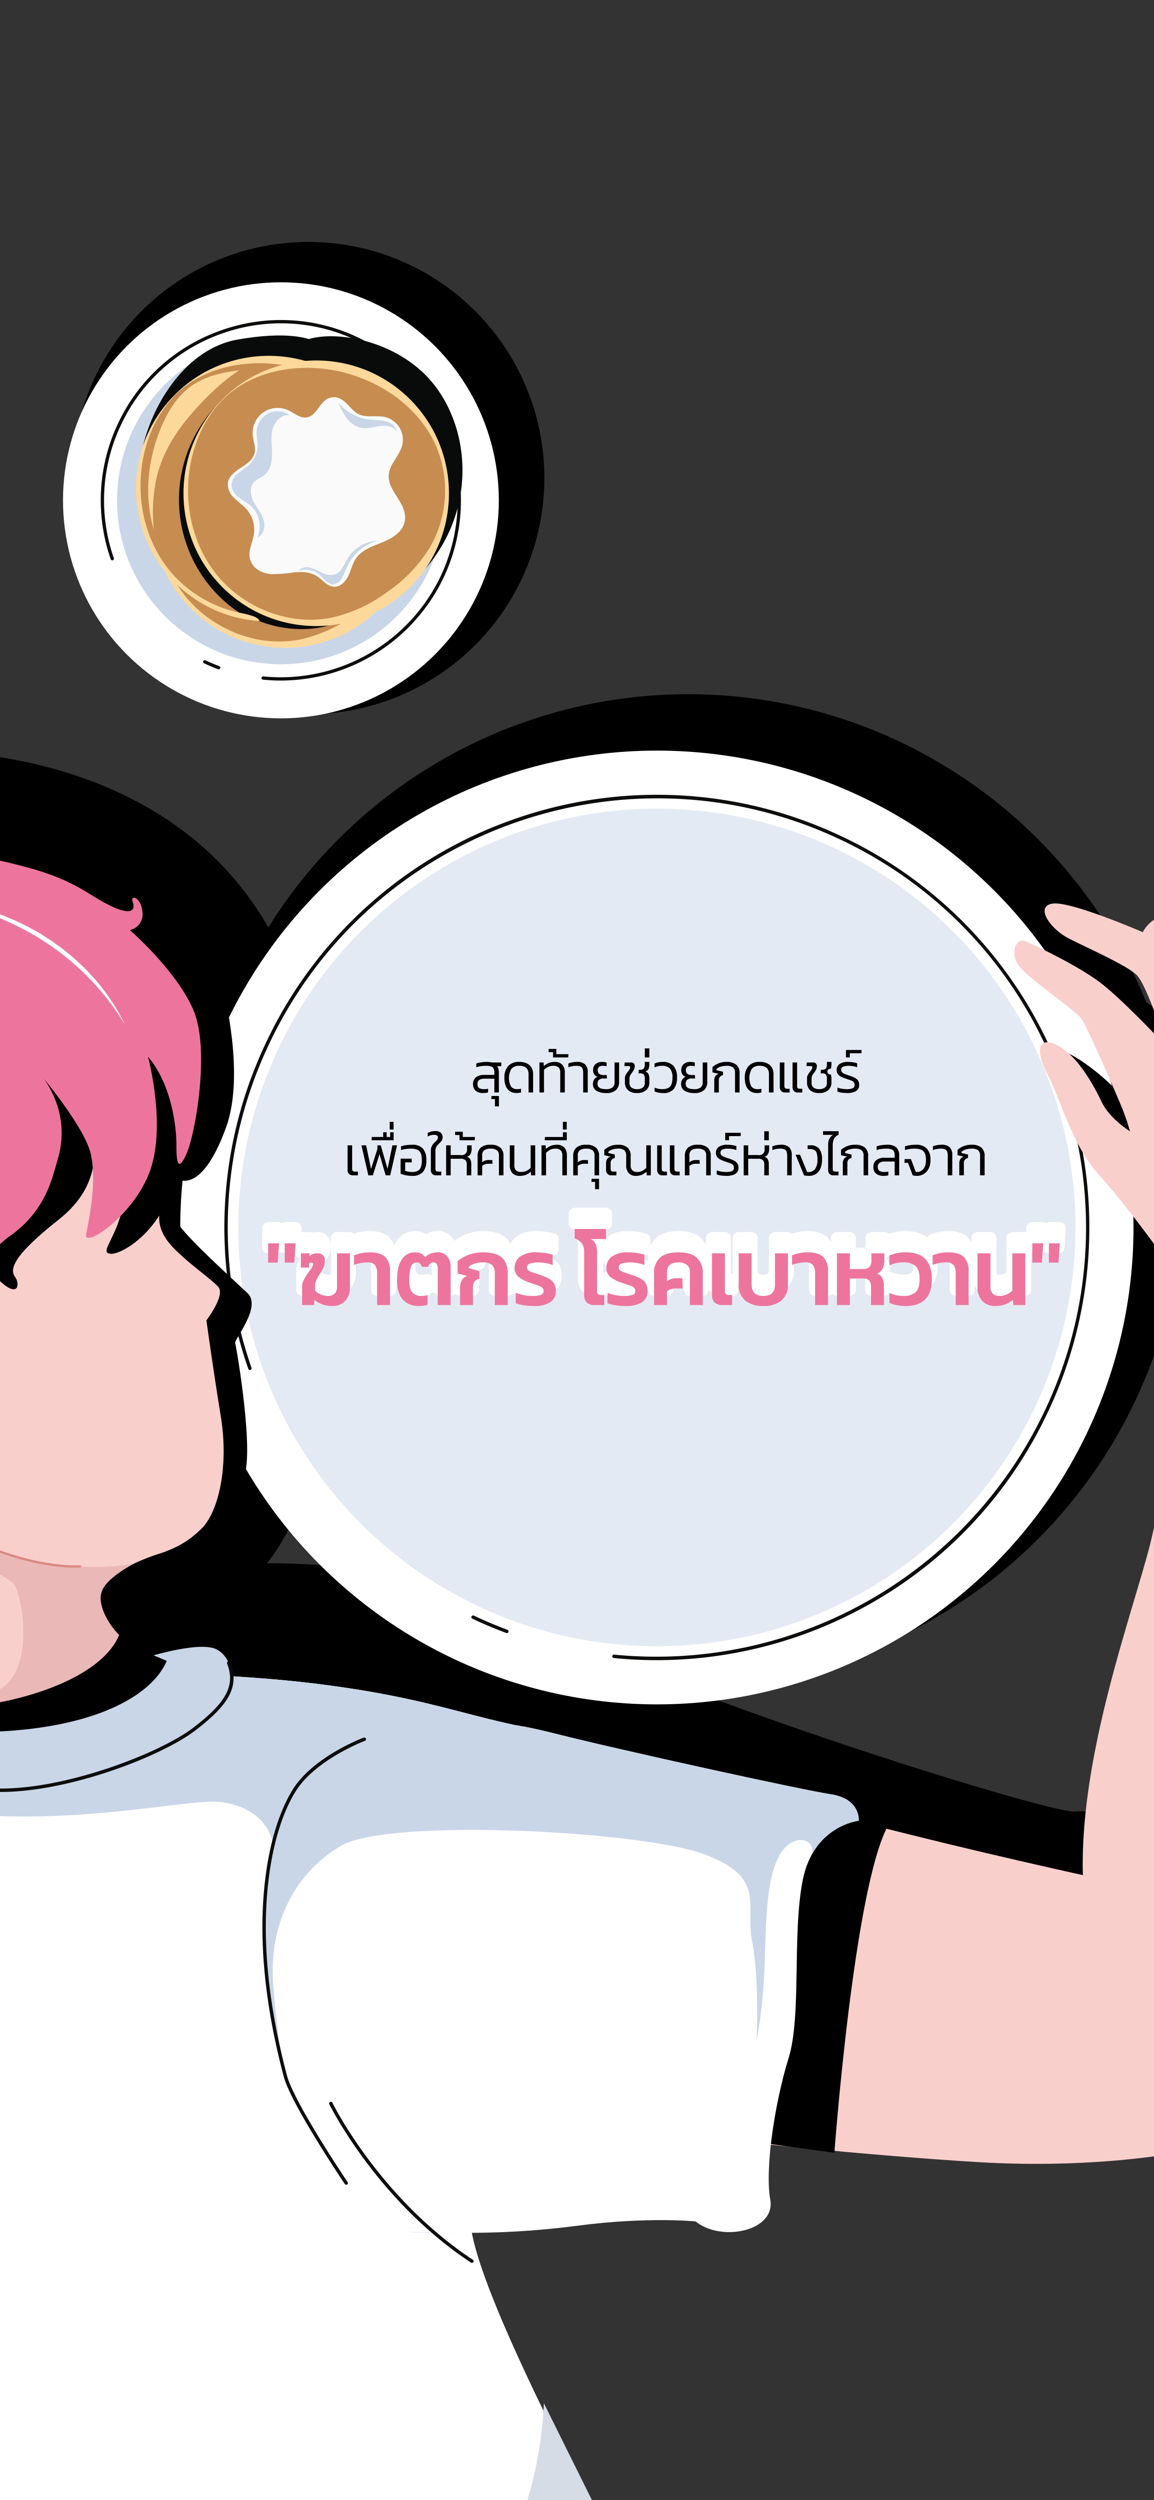 <svg xmlns="http://www.w3.org/2000/svg" xmlns:xlink="http://www.w3.org/1999/xlink" width="375" height="812" viewBox="0 0 375 812">
  <rect x="0" y="0" width="375" height="812" fill="#333333" stroke="none"/>
  <defs>
    <clipPath id="clip-path">
      <rect id="Rectangle_202" data-name="Rectangle 202" width="375" height="812" fill="none"/>
    </clipPath>
  </defs>
  <g id="Mask_Group_3" data-name="Mask Group 3" clip-path="url(#clip-path)">
    <g id="Group_2747" data-name="Group 2747" transform="translate(20.474 78.571)">
      <g id="Group_2710" data-name="Group 2710" transform="translate(3.037)">
        <circle id="Ellipse_209" data-name="Ellipse 209" cx="76.693" cy="76.693" r="76.693"/>
      </g>
      <g id="Group_2718" data-name="Group 2718" transform="translate(0 13.112)">
        <g id="Group_2711" data-name="Group 2711">
          <circle id="Ellipse_210" data-name="Ellipse 210" cx="70.812" cy="70.812" r="70.812" fill="#fff"/>
        </g>
        <g id="Group_2712" data-name="Group 2712" transform="translate(17.569 17.569)">
          <circle id="Ellipse_211" data-name="Ellipse 211" cx="53.243" cy="53.243" r="53.243" fill="#c9d6e8"/>
        </g>
        <g id="Group_2713" data-name="Group 2713" transform="translate(12.263 12.258)">
          <path id="Path_5410" data-name="Path 5410" d="M-3266.534,205.137a.527.527,0,0,1-.186-.034c-1.545-.576-3.089-1.227-4.587-1.935a.534.534,0,0,1-.255-.711.534.534,0,0,1,.71-.255c1.473.695,2.988,1.334,4.506,1.9a.534.534,0,0,1,.314.687A.534.534,0,0,1-3266.534,205.137Z" transform="translate(3304.876 -91.69)" fill="#0d0d0c"/>
          <path id="Path_5411" data-name="Path 5411" d="M-3306.548,8.871q-2.891,0-5.81-.29a.534.534,0,0,1-.478-.584.531.531,0,0,1,.584-.478,57.57,57.57,0,0,0,57.684-32.662A57.521,57.521,0,0,0-3282-101.626a57.08,57.08,0,0,0-43.923-2.122,57.079,57.079,0,0,0-32.559,29.558,57.141,57.141,0,0,0-2.341,43.3.533.533,0,0,1-.33.679.535.535,0,0,1-.68-.33,58.2,58.2,0,0,1,2.385-44.109,58.14,58.14,0,0,1,33.163-30.107,58.142,58.142,0,0,1,44.74,2.161,58.59,58.59,0,0,1,27.946,77.9A58.665,58.665,0,0,1-3306.548,8.871Z" transform="translate(3365.076 108.221)" fill="#0d0d0c"/>
        </g>
        <path id="Path_5412" data-name="Path 5412" d="M-3234.481-18.463c18.511-21.59,13.774-51.066-2.018-64.7-11.54-9.966-27.595-12.306-36.026-9.794,0,0-6.829-2.785-23.283.192s-27.18,20.66-30.412,34.214Z" transform="translate(3352.312 111.411)" fill="#080b0a"/>
        <g id="Group_2717" data-name="Group 2717" transform="translate(5.839 6.015)">
          <circle id="Ellipse_212" data-name="Ellipse 212" cx="43.131" cy="43.131" r="43.131" transform="translate(5.348 69.57) rotate(-45)" fill="#fdd89b"/>
          <path id="Path_5413" data-name="Path 5413" d="M-3311.782-18.227c-4.1,13.553-1.714,29.1,7.018,40.23s23.814,17.219,37.715,14.392a47.922,47.922,0,0,0,17.97-8.281,48.242,48.242,0,0,0,14.011-14.664,36.91,36.91,0,0,0,1.862-32.915c-5.411-12.273-17.559-20.791-30.628-23.926-13.514-3.241-29.071-.715-38.821,9.194A38.6,38.6,0,0,0-3311.782-18.227Z" transform="translate(3338.428 73.566)" fill="#c78c50"/>
          <g id="Group_2715" data-name="Group 2715" transform="translate(27.584 39.185)">
            <path id="Path_5414" data-name="Path 5414" d="M-3276.543-5.464a.87.87,0,0,0,1.113.526.871.871,0,0,0,.525-1.113.87.87,0,0,0-1.113-.525A.87.87,0,0,0-3276.543-5.464Z" transform="translate(3286.926 9.842)" fill="#f79922"/>
            <path id="Path_5415" data-name="Path 5415" d="M-3226.7,19.451a.871.871,0,0,0,1.114.525.871.871,0,0,0,.525-1.113.87.87,0,0,0-1.113-.525A.871.871,0,0,0-3226.7,19.451Z" transform="translate(3254.818 -6.205)" fill="#f79922"/>
            <circle id="Ellipse_213" data-name="Ellipse 213" cx="0.26" cy="0.26" r="0.26" transform="translate(16.496 12.213)" fill="#f79922"/>
            <circle id="Ellipse_214" data-name="Ellipse 214" cx="0.637" cy="0.637" r="0.637" transform="translate(10.178 19.495)" fill="#f79922"/>
            <g id="Group_2714" data-name="Group 2714" transform="translate(60.702 32.639)">
              <circle id="Ellipse_215" data-name="Ellipse 215" cx="1.239" cy="1.239" r="1.239" fill="#f79922"/>
            </g>
            <circle id="Ellipse_216" data-name="Ellipse 216" cx="0.783" cy="0.783" r="0.783" transform="translate(10.84 44.739)" fill="#f79922"/>
            <circle id="Ellipse_217" data-name="Ellipse 217" cx="1.314" cy="1.314" r="1.314" transform="translate(22.851 47.432)" fill="#f79922"/>
            <path id="Path_5416" data-name="Path 5416" d="M-3147.031,124.733a1.018,1.018,0,0,0,1.3.615,1.018,1.018,0,0,0,.615-1.3,1.019,1.019,0,0,0-1.3-.615A1.019,1.019,0,0,0-3147.031,124.733Z" transform="translate(3203.512 -73.889)" fill="#f79922"/>
            <path id="Path_5417" data-name="Path 5417" d="M-3180.686,117.8a.475.475,0,0,0,.607.287.475.475,0,0,0,.287-.608.475.475,0,0,0-.607-.287A.475.475,0,0,0-3180.686,117.8Z" transform="translate(3225.169 -69.895)" fill="#f79922"/>
            <circle id="Ellipse_218" data-name="Ellipse 218" cx="1.431" cy="1.431" r="1.431" transform="translate(66.296 20.418)" fill="#f79922"/>
            <circle id="Ellipse_219" data-name="Ellipse 219" cx="0.65" cy="0.65" r="0.65" transform="translate(33.573 0.521)" fill="#f79922"/>
            <circle id="Ellipse_220" data-name="Ellipse 220" cx="1.561" cy="1.561" r="1.561" transform="translate(56.401 0)" fill="#f79922"/>
            <path id="Path_5418" data-name="Path 5418" d="M-3242.275-8.07l.415-.149.415-.149-.415.149Z" transform="translate(3264.82 10.963)" fill="#f79922"/>
            <path id="Path_5419" data-name="Path 5419" d="M-3282.433,95.834a1.023,1.023,0,0,0,1.309.617,1.024,1.024,0,0,0,.618-1.309,1.024,1.024,0,0,0-1.309-.617A1.023,1.023,0,0,0-3282.433,95.834Z" transform="translate(3290.725 -55.272)" fill="#f79922"/>
            <circle id="Ellipse_221" data-name="Ellipse 221" cx="0.783" cy="0.783" r="0.783" transform="translate(23.356 34.085)" fill="#f79922"/>
            <circle id="Ellipse_222" data-name="Ellipse 222" cx="0.783" cy="0.783" r="0.783" transform="translate(50.539 13.286)" fill="#f79922"/>
            <path id="Path_5420" data-name="Path 5420" d="M-3247.266,65.9a1.023,1.023,0,0,0,1.308.617,1.024,1.024,0,0,0,.618-1.309,1.023,1.023,0,0,0-1.309-.617A1.023,1.023,0,0,0-3247.266,65.9Z" transform="translate(3268.074 -35.99)" fill="#f79922"/>
            <circle id="Ellipse_223" data-name="Ellipse 223" cx="1.642" cy="1.642" r="1.642" transform="translate(37.168 59.243)" fill="#f79922"/>
            <circle id="Ellipse_224" data-name="Ellipse 224" cx="0.91" cy="0.91" r="0.91" transform="translate(71.884 47.006)" fill="#fcb830"/>
            <path id="Path_5421" data-name="Path 5421" d="M-3093.1,86.231a1.282,1.282,0,0,0,1.639.773,1.281,1.281,0,0,0,.773-1.638,1.281,1.281,0,0,0-1.638-.773A1.282,1.282,0,0,0-3093.1,86.231Z" transform="translate(3168.788 -48.864)" fill="#fcb830"/>
            <circle id="Ellipse_225" data-name="Ellipse 225" cx="0.509" cy="0.509" r="0.509" transform="translate(75.112 42.927)" fill="#fcb830"/>
            <circle id="Ellipse_226" data-name="Ellipse 226" cx="0.585" cy="0.585" r="0.585" transform="translate(0 14.166)" fill="#fcb830"/>
          </g>
          <circle id="Ellipse_227" data-name="Ellipse 227" cx="43.131" cy="43.131" r="43.131" transform="translate(0 60.996) rotate(-45)" fill="#fdd89b"/>
          <path id="Path_5422" data-name="Path 5422" d="M-3326.808-42.317c-4.1,13.553-1.714,29.1,7.017,40.229s23.815,17.219,37.716,14.392a47.916,47.916,0,0,0,17.97-8.282,48.235,48.235,0,0,0,14.011-14.664,36.909,36.909,0,0,0,1.862-32.915c-5.41-12.273-17.558-20.791-30.628-23.926-13.514-3.241-29.071-.715-38.821,9.194A38.6,38.6,0,0,0-3326.808-42.317Z" transform="translate(3348.106 89.082)" fill="#c78c50"/>
          <path id="Path_5423" data-name="Path 5423" d="M-3307.881-47.965c-5.606,6.492-10.053,13.975-11.551,22.53a53.7,53.7,0,0,0-.474,14.905c0-.012-.009-.025-.012-.037-3.215-10.644-2.042-22.345,2.132-32.65,2.215-5.469,5.4-10.762,10.242-14.128,4.207-2.922,9.35-4.174,14.429-4.838.3-.039.6-.07.9-.105C-3298.161-58.421-3303.562-52.966-3307.881-47.965Z" transform="translate(3343.601 84.879)" fill="#fdd89b"/>
          <path id="Path_5424" data-name="Path 5424" d="M-3291.071-7.893a44.254,44.254,0,0,1,26.712-56.6,44.284,44.284,0,0,1,6.177-1.717c.64.126,1.281.253,1.914.4,13.07,3.134,25.218,11.653,30.628,23.926A36.908,36.908,0,0,1-3227.5-8.961,48.239,48.239,0,0,1-3241.513,5.7a47.921,47.921,0,0,1-17.97,8.282,36.093,36.093,0,0,1-14.7-.161A44.017,44.017,0,0,1-3291.071-7.893Z" transform="translate(3325.516 87.403)" fill="#080b0a"/>
          <path id="Path_5425" data-name="Path 5425" d="M-3238.882,151.1c3.752.838,6.325,1.437,6.675,2.809,0,0,10.752,4.742,22.472,1.42l-24.072-8.4Z" transform="translate(3290.219 -49.876)" fill="#080b0a"/>
          <g id="Group_2716" data-name="Group 2716" transform="translate(15.448 1.507)">
            <circle id="Ellipse_228" data-name="Ellipse 228" cx="43.131" cy="43.131" r="43.131" transform="translate(0 60.996) rotate(-45)" fill="#fdd89b"/>
            <path id="Path_5426" data-name="Path 5426" d="M-3283.4-38.082c-4.1,13.553-1.713,29.1,7.017,40.229s23.815,17.219,37.716,14.392a47.927,47.927,0,0,0,17.97-8.282,48.233,48.233,0,0,0,14.011-14.664,36.909,36.909,0,0,0,1.862-32.915c-5.41-12.273-17.558-20.791-30.628-23.926-13.515-3.241-29.071-.715-38.822,9.194A38.6,38.6,0,0,0-3283.4-38.082Z" transform="translate(3304.7 84.847)" fill="#c78c50"/>
            <path id="Path_5427" data-name="Path 5427" d="M-3212.074-36.959a8.122,8.122,0,0,1,1.59,1.249c1.265,1.261,2.39,2.749,4.007,3.507,2.551,1.2,5.6.263,8.348.868a7.663,7.663,0,0,1,5.092,3.922,7.663,7.663,0,0,1,.224,6.423c-1.73,4.037-5.332,6.691-3.5,11.582,1.538,4.1,5.866,7.6,4.585,12.441-.858,3.239-4.168,5.13-7.274,6.386s-6.537,2.4-8.44,5.162c-1.175,1.7-1.6,3.8-2.488,5.669s-2.581,3.65-4.647,3.551c-2.227-.108-3.714-2.257-5.6-3.451-2.1-1.332-4.742-1.462-7.219-1.24a48.486,48.486,0,0,1-7.426.594c-2.482-.161-5.085-1.17-6.369-3.3-2.019-3.347,0-6.211.528-9.495a10.158,10.158,0,0,0-2.269-8.2c-1.2-1.37-2.744-2.383-4.03-3.668a6.182,6.182,0,0,1-2.144-4.814c.25-2.243,2.286-3.8,4.184-5.023s4-2.6,4.524-4.8c.458-1.91-.431-3.859-.615-5.815a8.291,8.291,0,0,1,3.332-7.349,8.291,8.291,0,0,1,8.024-.856c1.294.568,2.426,1.466,3.729,2.014,4.282,1.8,5.494-2.2,7.91-4.641A4.553,4.553,0,0,1-3212.074-36.959Z" transform="translate(3281.37 67.559)" fill="#fafafa"/>
            <path id="Path_5428" data-name="Path 5428" d="M-3239.446,5.763a9,9,0,0,1,2.13,10.221c2.1-.789,2.666-3.616,1.982-5.749s-2.219-3.874-3.229-5.872-1.39-4.652.116-6.309c.89-.978,2.24-1.386,3.286-2.194,2.088-1.612,2.643-4.529,2.612-7.167s-.487-5.331.192-7.88,3.007-4.951,5.612-4.534a6.994,6.994,0,0,0-6.868-.646,6.994,6.994,0,0,0-3.949,5.657c-.133,1.614.309,3.224.3,4.845a8.822,8.822,0,0,1-2.708,6.257c-1.1,1.043-2.445,1.782-3.6,2.757a5.353,5.353,0,0,0-2.178,3.821,5.358,5.358,0,0,0,2.361,4.017C-3242.124,3.977-3240.65,4.694-3239.446,5.763Z" transform="translate(3279.197 59.342)" fill="#c9d6e8"/>
            <path id="Path_5429" data-name="Path 5429" d="M-3128.96-23.35c-.333-1.726-2-2.908-3.7-3.36a36.167,36.167,0,0,0-5.237-.553,15.648,15.648,0,0,1-10.139-5.475,23.6,23.6,0,0,0,2.683,5.009,7.941,7.941,0,0,0,4.613,3.126c2.042.4,4.116-.3,6.178-.575S-3130.06-25.116-3128.96-23.35Z" transform="translate(3216.259 64.338)" fill="#c9d6e8"/>
            <path id="Path_5430" data-name="Path 5430" d="M-3169.213,102.18a18.728,18.728,0,0,1-1.465,3.319,3.536,3.536,0,0,1-2.987,1.765c-1.68-.108-2.729-1.784-3.978-2.914a7.245,7.245,0,0,0-7.157-1.415,3.867,3.867,0,0,1,3.969-1.041,24.54,24.54,0,0,1,3.981,1.711,5.529,5.529,0,0,0,4.206.409c1.941-.783,2.695-3.056,3.735-4.872a12.26,12.26,0,0,1,9.85-6.039A15.845,15.845,0,0,0-3169.213,102.18Z" transform="translate(3239.937 -16.717)" fill="#c9d6e8"/>
          </g>
        </g>
      </g>
    </g>
    <g id="Group_2749" data-name="Group 2749">
      <g id="Group_2781" data-name="Group 2781" transform="translate(-364.963 225.461)">
        <g id="Group_2746" data-name="Group 2746" transform="translate(0 0)">
          <path id="Path_5459" data-name="Path 5459" d="M-6371.555,21543.895c-4.912,19.773,64.335,142.428,64.335,142.428l-375.307,21.98h-2.782s-.329-67.775,2.782-113.582,0-66.021,0-66.021S-6366.642,21524.121-6371.555,21543.895Z" transform="translate(6889.58 -21051.326)" fill="#fff"/>
          <g id="Group_2694" data-name="Group 2694" transform="translate(0 1.566)">
            <path id="Path_5332" data-name="Path 5332" d="M-3386.4,589.147c-1-.507-43.086-32.557-61.6-64.955,0,0-11.238-9.2-18.835-8.048s-139.2-40.067-172.562-60.847-90.232-19.785-90.232-19.785,14.983-17.549,14.241-41.7c-.361-11.662-3.4-26.414-3.4-26.414l-2.288-15.612s15.25-14.345-5.791-33.546a13.432,13.432,0,0,1-3.786-15.031s19.532-37.819,4.844-67.843c-27.211-55.633-89.368-65.444-125.98-63.615-25.065,1.256-39.448,9.2-47.09,15.62-4.638-1.259-14.255,1.2-14.255,1.2l-40.479,10.1s7.277-12.892,19.088-14.535,18.984-1.308,24.1-4.8,2.374-6.446-1.848-8.9c-4.166-2.426-36.627,3.089-37.462,3.23l18.161-5.76-15.478-9.535-74.021,58.588,44.1,18.168,11.845,2.765-11.29,2.507-61.345,23.928-87.081,127.754,3.286,58.473L-3678.117,593.9l291.729-4.751A.01.01,0,0,1-3386.4,589.147ZM-3893.562,421.16c9.184,8.067-6.517,21.965-10.329,22.587s-24.811-8.965-36.652-12.158-72.762-25.165-86.82-28.716-17.658-4.322-17.658-4.322,15.973-15.634,27.934-63.234,28.065-70.746,28.065-70.746,27.934-14.028,34.957-19.14a8.4,8.4,0,0,0,3.35-4.184l28.91,6.748,31.1,74.815,48.178,103.535S-3902.748,413.1-3893.562,421.16Z" transform="translate(4181.338 -154.819)"/>
            <path id="Path_5333" data-name="Path 5333" d="M-3703.394,342.112c-20.7,20.877-24.35,51.13-19.952,69.306s50.322-16.892,50.322-16.892l38.419-70.538-50.795-8.65Z" transform="translate(3929.089 -253.85)"/>
            <g id="Group_2693" data-name="Group 2693">
              <g id="Group_2692" data-name="Group 2692">
                <path id="Path_5334" data-name="Path 5334" d="M-3897.945,219.651c3.961-18.912,15.9-39.543,22.729-46.354s23.374-20.711,27.25-22.833,20.257-2.387,21.965-.123c0,0,9.893-1.938,15.53,1.316a10.766,10.766,0,0,1,5.537,8.942s24.861.627,30.246,3.769-2.155,7.931-9.354,8.2-20.461-.039-24.89,1.461-18.678,17.02-18.678,17.02,19.836-8.071,28.933-9.91,23.883-1.907,27.028-1.868,3.193,5.032-.563,7.734-23.46,5.711-26.518,7.517-19.979,16.9-23.524,20.143a73.259,73.259,0,0,0-6.114,6.326s7.6-.845,12.35-4.765,12.733-9.715,19.721-10.532,8.53,3.182.027,9.8-16.8,17.551-29.74,22.959-36.812,18.867-45.508,24.449-28.865-12.806-33.79-16.2S-3901.371,236.006-3897.945,219.651Z" transform="translate(4043.764 -148.754)" fill="#f9cfcc"/>
                <path id="Path_5335" data-name="Path 5335" d="M-3702.054,179.175c-.887-.007-1.775-.014-2.66-.01s-1.769.045-2.647.129a24.521,24.521,0,0,0-5.168.97,22.854,22.854,0,0,0-4.8,2.092c-1.5.878-2.954,1.913-4.4,2.924-2.9,2.033-5.757,4.13-8.626,6.213s-5.739,4.169-8.629,6.231q4.072-3.433,8.283-6.691t8.548-6.357c1.467-1.007,2.91-2.036,4.482-2.927a22,22,0,0,1,4.982-2.037,22.807,22.807,0,0,1,5.306-.778A42.1,42.1,0,0,1-3702.054,179.175Z" transform="translate(3937.913 -167.788)" fill="#0d0d0c"/>
                <path id="Path_5336" data-name="Path 5336" d="M-3740.694,155.664c-1.292.319-2.574.667-3.821,1.111a33.71,33.71,0,0,0-3.666,1.486,23.286,23.286,0,0,0-3.4,1.965,14.682,14.682,0,0,0-1.515,1.22q-.716.673-1.41,1.385c-.933.938-1.847,1.9-2.757,2.865l-2.736,2.9q-2.724,2.91-5.509,5.771,2.461-3.145,5.082-6.157c1.746-2.01,3.526-3.987,5.4-5.9q.7-.711,1.448-1.4a13.967,13.967,0,0,1,1.6-1.261,21.359,21.359,0,0,1,3.558-1.915A28.943,28.943,0,0,1-3740.694,155.664Z" transform="translate(3954.645 -153.114)" fill="#0d0d0c"/>
                <path id="Path_5337" data-name="Path 5337" d="M-2647.334,1169.264c-.727,13.373-51.7,31.962-120.565,27.712s-173.358-17.751-173.358-17.751-37.719-124.025-18.592-122.067,72.665,6.6,133.81,23.785,146,34.14,146,34.14Z" transform="translate(3449.78 -721.841)" fill="#f9cfcc"/>
                <path id="Path_5338" data-name="Path 5338" d="M-2595.448,1137.954c-11.134,20.229-17.468,106.33-17.468,106.33l-36.969-5.041,3.246-2.521,10.978-100.437,27.539-9.183Z" transform="translate(3249.017 -772.139)"/>
                <path id="Path_5339" data-name="Path 5339" d="M-4033.259,891.883c-56.077-24.446-151.276-62.609-174.317-67.977s-66.3,34.219-64.094,45.833,69.612,64.074,107.709,82.157c85.445,40.558,125.127,47.407,189.889,81.956Z" transform="translate(4274.03 -574.386)" fill="#f9cfcc"/>
                <path id="Path_5340" data-name="Path 5340" d="M-4013.287,855.106c-24.514,4.888-17.678,106.848-17.678,106.848l6.608,3.817,39.925-20.5-13.283-80.878Z" transform="translate(4122.673 -594.383)"/>
                <path id="Path_5341" data-name="Path 5341" d="M-4081.863,357.043c-9.841,11.937-36.32,53.7-51.085,83.893-14.738,30.136-33.809,78.286-72.012,102.724s-68.438,25.239-70.812,18.49-9.951-43.708,30.1-92.874c48.25-59.231,108.367-123.863,114.085-132.769S-4081.863,357.043-4081.863,357.043Z" transform="translate(4277.924 -266.146)" fill="#f9cfcc"/>
                <path id="Path_5342" data-name="Path 5342" d="M-3504.647,808.881l5.549-3.406s13.3-8.308,4.383-42.733-12.56-49.88-12.56-49.88l82.379-9.04s67.438,66.13,48.3,72.286-22.069,12.864-19.8,19.351,10.217,11.626,15.214,13.809,23.358,13.237,23.358,13.237l-30.861,37.471-87.761,4.265-35.174-38.674V810.694Z" transform="translate(3794.474 -498.94)" fill="#f9cfcc"/>
                <path id="Path_5343" data-name="Path 5343" d="M-3391.593,856.935c14.754,17.07,51.117,23.288,69.913,19.3,0,0-8.805,4.451-10.6,8.873s2.176,11.1,5.581,14.407l-5.453,12.7-26.574,13.239-46.27.826-5.062-4.018s32.045,1.116,44.191-4.95,7.668-31.92,4.635-34.664-17.332-9.244-23.542-15.455S-3391.593,856.935-3391.593,856.935Z" transform="translate(3730.401 -595.537)" fill="#eab8b7"/>
                <path id="Path_5344" data-name="Path 5344" d="M-3394.647,972.29c-9.857,23.961-81.3,34.324-110.886,11.96l-2.985-6-9.24,5.316s5.957,20.273,6.68,20.776,86.917,21.47,86.917,21.47l54.751-28.58-9.784-16.535s-4.639-1.789-9.557-4.324S-3394.647,972.29-3394.647,972.29Z" transform="translate(3798.344 -668.313)"/>
                <path id="Path_5345" data-name="Path 5345" d="M-3894.284,1078.761l13.552,22.694a.018.018,0,0,0,.014.01l1.42,1.152,51.2,41.434,5.049,4.089,300.448,5.576,27.224-163.3c-24.328-4.313-35.756-10.373-72.112-14.955-21.29-2.679-43.786-3.22-43.786-3.22s-17.479,23-62.151,24.307-86.146-28.566-86.146-28.566-3.333-.612-9.88-2.292q-1.252-.318-2.653-.691h-.005c-7.572-2-18.534-5.2-32.763-10.061a55.261,55.261,0,0,0-13.318-2.624,74.842,74.842,0,0,0-16.425.5l-7.864,16.6Z" transform="translate(4035.89 -655.565)" fill="#fff"/>
                <path id="Path_5346" data-name="Path 5346" d="M-3003.375,1065.14c18.469-14.723,26.958-21.184,60.706-12.638,20.867,5.284,79.9,18.24,89.657,19.719s9.068,8.581,9.068,8.581-14.732,1.57-18.211,19.417-.278,43.848-4.6,57.777-7.775,35.609-5.934,45.857-15.9,13.909-24.265,7.1c0,0-15.529-1.59-38.132,1.365s-37.82,2.354-53.495,2.187-26.152-30.94-34.011-59.048S-3023.61,1081.27-3003.375,1065.14Z" transform="translate(3487.952 -716.506)" fill="#fff"/>
                <path id="Path_5347" data-name="Path 5347" d="M-3529.332,1018.747c53.932,54.032,144.188,27.3,160.391,29.508s16.965,13.944,16.965,13.944c-8.109,32.864,2.819,70.847,3.646,73.6-.283-1.269-2.16-10.071-3.562-27.984-1.194-15.253,3.518-28.8,13.018-38.352a44.955,44.955,0,0,1,8.9-6.936c7.906-4.718,33.562-5.887,59.381-4.87,24.34.955,48.827,3.856,58.736,7.549,20.412,7.615,13.233,16.221,15.614,28.538,2.309,11.968,1.465,31.371,1.418,32.459a188.314,188.314,0,0,0,2.65-25.98c.412-14.051.6-28.921,5.547-35.872,4.529-6.373,11.408-3.738,9.625,1.21a21.435,21.435,0,0,1,15.369-11.247s.692-7.106-9.066-8.583-68.791-14.435-89.66-19.719q-2.471-.626-4.768-1.146a.069.069,0,0,0-.032,0c-2.883-.513-5.586-1.052-8.167-1.605-19.2-4.125-31.883-9.307-63.913-13.346-21.29-2.679-43.787-3.22-43.787-3.22s-17.478,23-62.151,24.308c-25.52.747-50-8.683-66.3-16.909Z" transform="translate(3805.646 -690.016)" fill="#c9d6e8"/>
                <path id="Path_5348" data-name="Path 5348" d="M-3394.3,982.961c-6.238,14.623-34.993,27.365-86.523,21.808s-42.8-24.254-42.8-24.254l5.549-3.406s-4.393-3.288-12.1.862-11.167,4.461-11.488,8.245-.155,25.277,52.928,35.67,90.042-6.746,105.208-18.078,10.43-22.531,4.987-24.768-20.027,2.127-20.027,2.127Z" transform="translate(3813.456 -670.573)" fill="#c9d6e8"/>
                <path id="Path_5349" data-name="Path 5349" d="M-3292.185,1037.884q-.849,0-1.672-.023a.554.554,0,0,1-.538-.569.552.552,0,0,1,.569-.538c22.236.617,53.326-11.453,64.14-19.71,10.853-8.288,13.738-13.744,11.025-20.849a.553.553,0,0,1,.32-.715.553.553,0,0,1,.715.32c2.931,7.676-.05,13.465-11.388,22.124-5.8,4.432-16.665,9.588-28.344,13.455C-3270.094,1035.6-3282.376,1037.883-3292.185,1037.884Z" transform="translate(3657.427 -682.92)" fill="#0d0d0c"/>
                <path id="Path_5350" data-name="Path 5350" d="M-2913.953,1497.849l-15.434-.29a11.658,11.658,0,0,0,1.615.13C-2923.189,1497.739-2918.65,1497.827-2913.953,1497.849Z" transform="translate(3427.148 -999.699)" fill="#c9d6e8"/>
                <path id="Path_5351" data-name="Path 5351" d="M-2835.776,1051.572c2.582.553,5.284,1.092,8.167,1.605C-2830.526,1052.515-2833.235,1051.98-2835.776,1051.572Z" transform="translate(3368.09 -718.331)" fill="#c9d6e8"/>
                <path id="Path_5352" data-name="Path 5352" d="M-2835.776,1051.572c2.582.553,5.284,1.092,8.167,1.605C-2830.526,1052.515-2833.235,1051.98-2835.776,1051.572Z" transform="translate(3368.09 -718.331)" fill="#c9d6e8"/>
                <path id="Path_5353" data-name="Path 5353" d="M-4030.048,990.4c-7.042,11.323,5.321,32.343,13.82,29.147,0,0,11.488,2.181,28.963,16.815,7.144,5.98,13.565,10.8,19.564,14.965a.023.023,0,0,0,.014.01c.619.432,1.231.852,1.837,1.269l.01,0c7.955,5.434,15.213,9.794,22.522,14.336,6.368,3.96,15.494,1.377,25.66-4.536,11.088-6.437,23.414-16.835,34.747-27,21.732-19.485,40.714-62.011,32.314-86.491-5.489-16-8.942-25.669-22.6-33.887-5.417-3.257-12.431-6.282-21.812-9.385-2.781-.918-6.235-2.1-10.154-3.464-24.851-8.631-68.264-24.617-76.061-28.068a18.007,18.007,0,0,0-16.675,1.333s-1.927.608-4.863,4.555c-.155.2-.313.42-.468.647a.2.2,0,0,0-.038.05l-.2.276a65.574,65.574,0,0,0-6.649,13.147c-6.65,16.922-4.342,43.986-8.183,58.054S-4024.553,981.56-4030.048,990.4Z" transform="translate(4122.857 -605.441)" fill="#fff"/>
                <path id="Path_5354" data-name="Path 5354" d="M-3949.406,883.378c-4.673,4.855-7.606,12.449-7.923,23.9s13.011,10.578,36.587,9.666c10.744-.415,26.108-.246,38.483,2.346,14.788,3.1,25.313,9.63,18.621,22.72-12.14,23.741-15.558,56.365-15.644,57.186-.038-.267-.258-1.774-1.353-9.049-1.538-10.183-2.582-31.075-2.582-31.075-5.2,19.982,1.145,64.214,1.145,64.214s.5,4.939-3.285,11.665-23.635,21.353-33.292,17.662l-.01,0a1.93,1.93,0,0,0-.417-.117l51.2,41.434c-.7-8.457-1.555-18.833-2.593-31.513q-.271-3.311-.561-6.839c-4.867-59.525-.6-66.292,4.027-82.907s14.9-44.577,31.818-54.094a33.681,33.681,0,0,1,9.178-3.536,34.121,34.121,0,0,1,14.115-.164c-7.571-2-18.534-5.2-32.764-10.061a55.246,55.246,0,0,0-13.318-2.624c-24.85-8.631-68.263-24.617-76.061-28.068a18.007,18.007,0,0,0-16.674,1.333s-1.927.608-4.863,4.555C-3952.239,875.993-3944.974,878.77-3949.406,883.378Z" transform="translate(4075.668 -605.441)" fill="#c9d6e8"/>
                <path id="Path_5355" data-name="Path 5355" d="M-3954.457,894.775a1.741,1.741,0,0,0,.2-.276Z" transform="translate(4073.853 -619.236)" fill="#c9d6e8"/>
              </g>
              <path id="Path_5356" data-name="Path 5356" d="M-4217.408,867.485c-1.233,0-1.938-.008-2-.009a.369.369,0,0,1-.364-.374.369.369,0,0,1,.369-.364h0c.518.008,52.139.592,70.028-9.041a.368.368,0,0,1,.5.15.369.369,0,0,1-.15.5C-4165.045,866.978-4207.666,867.485-4217.408,867.485Z" transform="translate(4241.234 -595.99)" fill="#db8882"/>
              <path id="Path_5357" data-name="Path 5357" d="M-2953,1435.379a.553.553,0,0,1-.3-.091c-30.582-20.163-45.876-51.12-46.027-51.429a.553.553,0,0,1,.255-.74.554.554,0,0,1,.74.255c.15.308,15.321,31,45.64,50.989a.553.553,0,0,1,.157.767A.552.552,0,0,1-2953,1435.379Z" transform="translate(3471.313 -927.465)" fill="#0d0d0c"/>
              <path id="Path_5358" data-name="Path 5358" d="M-3030.917,1207.765a.552.552,0,0,1-.459-.244c-.712-1.055-17.466-25.949-19.835-34.877-6.314-23.809-8.328-45.477-5.987-64.4,2.4-19.4,8.527-28.549,10.347-30.891,7.271-9.357,21.045-14.586,21.628-14.8a.553.553,0,0,1,.712.324.554.554,0,0,1-.324.713c-.14.052-14.066,5.341-21.142,14.447-1.776,2.286-7.756,11.229-10.122,30.348-2.325,18.785-.321,40.312,5.958,63.983,2.321,8.749,19.509,34.285,19.681,34.542a.553.553,0,0,1-.148.769A.552.552,0,0,1-3030.917,1207.765Z" transform="translate(3508.378 -725.232)" fill="#0d0d0c"/>
              <path id="Path_5359" data-name="Path 5359" d="M-3726,1200.225a.553.553,0,0,1-.55-.5c-.347-3.379-8.493-82.9-6.564-95.61,1.887-12.442,10.9-45.683,23.168-66.146a.554.554,0,0,1,.76-.19.553.553,0,0,1,.19.76c-12.194,20.332-21.146,53.374-23.022,65.743-1.908,12.576,6.486,94.5,6.571,95.331a.554.554,0,0,1-.494.607A.5.5,0,0,1-3726,1200.225Z" transform="translate(3934.398 -709.582)" fill="#0d0d0c"/>
              <path id="Path_5360" data-name="Path 5360" d="M-3746.746,1165.972a.554.554,0,0,1-.54-.435c-.615-2.79-14.983-68.509-8.758-84.234a.554.554,0,0,1,.718-.311.553.553,0,0,1,.311.718c-6.1,15.412,8.66,82.908,8.81,83.588a.553.553,0,0,1-.421.66A.568.568,0,0,1-3746.746,1165.972Z" transform="translate(3949.661 -736.868)" fill="#0d0d0c"/>
            </g>
          </g>
          <g id="Group_2700" data-name="Group 2700" transform="translate(412.109 0)">
            <g id="Group_2695" data-name="Group 2695" transform="translate(15.748)">
              <circle id="Ellipse_206" data-name="Ellipse 206" cx="160.736" cy="160.736" r="160.736"/>
            </g>
            <g id="Group_2699" data-name="Group 2699" transform="translate(0 18.319)">
              <g id="Group_2696" data-name="Group 2696" transform="translate(11.426)">
                <circle id="Ellipse_207" data-name="Ellipse 207" cx="154.885" cy="154.885" r="154.885" fill="#fff"/>
              </g>
              <path id="Path_5361" data-name="Path 5361" d="M-3152.049,466.445c4.288,2.973,10.746.836,16.953-16.294s-.814-44.092-.814-44.092l-25.524,31.968Z" transform="translate(3161.435 -327.838)"/>
              <g id="Group_2697" data-name="Group 2697" transform="translate(30.289 18.863)" opacity="0.5">
                <circle id="Ellipse_208" data-name="Ellipse 208" cx="136.022" cy="136.022" r="136.022" fill="#c9d6e8"/>
              </g>
              <g id="Group_2698" data-name="Group 2698" transform="translate(2.889 14.357)">
                <path id="Path_5362" data-name="Path 5362" d="M-2862.657,960.847a.546.546,0,0,1-.194-.035c-3.709-1.383-7.414-2.946-11.014-4.645a.553.553,0,0,1-.264-.737.554.554,0,0,1,.737-.265c3.572,1.686,7.248,3.236,10.928,4.609a.553.553,0,0,1,.325.712A.554.554,0,0,1-2862.657,960.847Z" transform="translate(2977.323 -688.587)" fill="#0d0d0c"/>
                <path id="Path_5363" data-name="Path 5363" d="M-2951.179,514.093q-6.964,0-13.918-.7a.554.554,0,0,1-.5-.606.552.552,0,0,1,.606-.5,139.663,139.663,0,0,0,139.939-79.238A138.47,138.47,0,0,0-2819.9,326.5a138.476,138.476,0,0,0-71.708-78.987c-69.5-32.8-152.739-2.946-185.543,66.559a138.613,138.613,0,0,0-5.677,105.054.555.555,0,0,1-.342.7.554.554,0,0,1-.7-.342,139.716,139.716,0,0,1,5.722-105.889,139.622,139.622,0,0,1,33.326-44.743,140.025,140.025,0,0,1,46.289-27.534,140.012,140.012,0,0,1,53.236-8.168,139.613,139.613,0,0,1,54.167,13.356,139.617,139.617,0,0,1,44.742,33.326,140.02,140.02,0,0,1,27.534,46.289,140.02,140.02,0,0,1,8.168,53.236,139.613,139.613,0,0,1-13.357,54.168,139.5,139.5,0,0,1-58.739,62.813,141.1,141.1,0,0,1-39.677,14.774A140.326,140.326,0,0,1-2951.179,514.093Z" transform="translate(3114.521 -233.038)" fill="#0d0d0c"/>
                <path id="Path_5364" data-name="Path 5364" d="M-3124.722,689.25c4.108-6.632-2.118-42.837-2.5-43.993s8.666-11.747,4.044-16.177-19.543-17.685-23.11-23.263-7.318,4.968-7.318,4.968l1.541,35.935Z" transform="translate(3153.609 -467.193)"/>
              </g>
            </g>
          </g>
          <path id="Path_5365" data-name="Path 5365" d="M-2252.6,694.531c-21.356,19.961-52.757,26.319-53.7,11.252a.011.011,0,0,1,0-.008c-.337-1.023-49.788-61.488-26.483-160.8l8.36-60.78-8.9-47.156-29.6-47.5-1.78-6.582c3.944-.32,17.223,10.494,19.573,14.361s5.037,3.544,4.748,3.013-5.774-21.82-5.774-21.82l-21.214-23.205-2.465-4.568s17.852,7.13,25.026,11.219,18.226,12.129,18.226,12.129l-4.375-12.159-27.912-22.081,31.345,8.276.83-9.478s30.082,3.634,34.376,6.863,23.109,22.1,29.054,41.3-5.009,39.51-4.934,65.144,5.319,44.585,18.624,120.574C-2237.367,642.255-2231.244,674.565-2252.6,694.531Z" transform="translate(3074.135 -266.988)"/>
          <g id="Group_2701" data-name="Group 2701" transform="translate(694.567 67.96)">
            <path id="Path_5366" data-name="Path 5366" d="M-2294.946,430.692c4.369-18.823,2.227-42.562-1.1-51.615s-12.482-28.628-15.1-32.184-17.368-10.693-19.871-9.359c0,0-8.158-5.923-14.64-5.345a10.767,10.767,0,0,0-8.788,5.78s-22.814-9.9-29.021-9.316-1.384,8.1,5.03,11.378,18.577,8.579,21.962,11.8,9.776,23.3,9.776,23.3-14.594-15.672-22.071-21.17-20.86-11.785-23.729-13.074-5.015,3.22-2.746,7.252,18.874,15.057,20.888,17.983,11.008,23.736,12.857,28.175a73.458,73.458,0,0,1,2.881,8.312s-6.539-3.968-9.195-9.521-7.46-14.173-13.454-17.856-9.077-.705-4.151,8.881,7.854,22.994,17.309,33.346,25.448,32.612,30.985,41.336,31.573.537,37.467-.464S-2298.724,446.97-2294.946,430.692Z" transform="translate(2396.198 -328.63)" fill="#f9cfcc"/>
            <path id="Path_5367" data-name="Path 5367" d="M-2268.072,361.03a20.465,20.465,0,0,1,3.844,2.925,40.136,40.136,0,0,1,3.3,3.543c1.036,1.24,2.013,2.526,2.944,3.845s1.815,2.669,2.648,4.058c1.625,2.789,3.213,5.57,4.781,8.378s3.094,5.634,4.575,8.49q-2.614-4.056-5.1-8.192c-1.655-2.752-3.293-5.532-4.889-8.305a80.081,80.081,0,0,0-5.394-7.926c-.986-1.259-2.008-2.491-3.112-3.649A22.835,22.835,0,0,0-2268.072,361.03Z" transform="translate(2315.365 -349.071)" fill="#0d0d0c"/>
            <path id="Path_5368" data-name="Path 5368" d="M-2215.7,358.989l.776.726c.265.238.487.515.732.772s.484.52.714.79l.686.812q1.354,1.64,2.6,3.361c1.679,2.283,3.266,4.629,4.806,7s3.014,4.793,4.426,7.246a78.936,78.936,0,0,1,3.927,7.53c-.7-1.232-1.427-2.441-2.176-3.638l-2.243-3.594c-1.51-2.387-3.02-4.773-4.553-7.144s-3.078-4.733-4.655-7.074c-.394-.585-.79-1.169-1.2-1.745s-.8-1.163-1.222-1.727l-.618-.859c-.207-.286-.431-.557-.646-.837C-2214.765,360.046-2215.24,359.528-2215.7,358.989Z" transform="translate(2282.325 -347.783)" fill="#0d0d0c"/>
            <path id="Path_5369" data-name="Path 5369" d="M-2311.348,633.627c6.706,11.652,5.431,65.8-3.408,98.163s-32.9,96.618-14.409,138.027,61.455,46.058,67.146,41.724,35.554-43.577,25.877-94.139c-14.36-75.035-22.491-163.032-22.376-173.615S-2311.348,633.627-2311.348,633.627Z" transform="translate(2358.205 -521.048)" fill="#f9cfcc"/>
          </g>
          <g id="Group_2709" data-name="Group 2709" transform="translate(205.738 45.782)">
            <path id="Path_5398" data-name="Path 5398" d="M-3455.917,552.207a32.429,32.429,0,0,1-5.1,4.2,34.712,34.712,0,0,1-8.85,4.017h-.007c-.4.123-.808.246-1.233.361q-1.307.4-2.492.816c-22.725,6.5-55.124-7.947-87.743-27.205-.44-1.166-25.767,11.09-26.307,9.965,0,0-32.119-11.182-55.935-43.24s-19.58-110.219,35.572-131.853,117.288,2.813,134.413,46.02c3.446,8.7,3.8,23.079,4.218,28.582s-1.823,8.216,1.658,13.894,15.023,13.305,17.263,16.055-3.909,10.8-3.909,10.8,2,14.543,4.7,31.358S-3450.708,547.125-3455.917,552.207Z" transform="translate(3680.668 -327.034)" fill="#f9cfcc"/>
            <path id="Path_5399" data-name="Path 5399" d="M-3173.455,528.549c-4.022,15.9-16.5,23.568-20.375,23.509s.512-3.936,2.958-12.2,1.918-29.072,1.918-29.072l9.544-8.356Z" transform="translate(3389.212 -416.098)"/>
            <path id="Path_5400" data-name="Path 5400" d="M-3288.965,893.472c-18.007,0-38.25-10.651-38.459-10.762a.369.369,0,0,1-.152-.5.369.369,0,0,1,.5-.152c.212.113,21.48,11.3,39.656,10.648a.372.372,0,0,1,.382.356.369.369,0,0,1-.355.382C-3287.916,893.463-3288.44,893.472-3288.965,893.472Z" transform="translate(3472.65 -655.575)" fill="#db8882"/>
            <path id="Path_5401" data-name="Path 5401" d="M-3561.889,614.567c.124,17.939-16.9,44.206-19.95,66.022s.209,30.342.209,30.342a49.7,49.7,0,0,1-34.479,3.682s-33.009-14.1-50.149-32.725-37.382-51.515-37.382-51.515Z" transform="translate(3709.877 -486.845)" fill="#c95380"/>
            <path id="Path_5402" data-name="Path 5402" d="M-3484.6,454.577c3.56,11.819,6.559,26.1-8.844,38.246s-15.812,16.272-14.134,18.589,1.089,7.257-5.42.847-3.445-15.446-3.445-15.446,2.353,3.889-5.712,8.836-35.508,25.2-44.059,34.1-5.452-12.828-5.452-12.828l-2.869,24.322-9.1,9.583-7.864-15.885-39.181-3.192s-3.636,2.85-3.349,3,.726,3.854-1.736,8.081l-7.371-13.7,18.232-35.678,131.149-77.37Z" transform="translate(3671.701 -367.929)"/>
            <path id="Path_5403" data-name="Path 5403" d="M-3668.7,299.312c4.192-16.981,40.752-36.734,76.453-29.068s46.524,8.85,60.251,17.495,14.76,5.148,13.824,2.53,2.775-1.619,3.153,3.325a5.206,5.206,0,0,1-4.1,5.773s15.686,13.613,20.859,26.5.375,39.972-2.484,46.274-3.265,2.021-3.237-2.855-1.167-19.26-9.243-28.815c0,0,5.793,21.343.932,36.29s-21.884,26.208-21.038,21.512,3.546-16.622,1.553-26.006-18.216-28.176-18.216-28.176,12.731,12.043,7.411,29.865c-1.8,6.033-3.812,16.424-15.355,24.679s-11.879,19.181-9.518,22.5-3.128,2.727-5.763-3.181a19,19,0,0,1,.816-18.077s-32.433,23.09-39.119,35.194-7.648,12.654-7.844,18.1-4.432.358-4.276-6.225c0,0-6.173,10.205-8.839,15.888s-11.877,1.748-11.761-3.4a3.459,3.459,0,0,1-2.051,3.375c-2.358,1.264-11.291-3.659-11.291-3.659s6.5,5.3,2.055,6.393-11.629-.623-31.377-22.067c0,0,4.118,8.267,1.439,13.03s-4.205,3.422-4.049-1.474-6.863-8.252-18.782-22.738c-9.727-11.821-19.876-60.352-3.872-89.974,10.847-20.075,34.831-34.292,34.831-34.292a16.988,16.988,0,0,1,1.588-15.11c4.887-7.478,15.342-11.03,13.5-8.824C-3669.083,292.262-3668.7,299.312-3668.7,299.312Z" transform="translate(3720.537 -268.542)" fill="#ed759d"/>
            <path id="Path_5404" data-name="Path 5404" d="M-3424.772,350.935c1.333,2.483,2.627,4.99,3.818,7.548.31.634.592,1.28.886,1.922s.59,1.283.863,1.934l.835,1.947.782,1.97c1.014,2.638,1.958,5.309,2.744,8.033a76.213,76.213,0,0,1,1.915,8.292,58.688,58.688,0,0,1,.472,17.027,58.349,58.349,0,0,1-1.656,8.386,67.478,67.478,0,0,1-2.811,8.059,82.459,82.459,0,0,1-3.694,7.672l-2.034,3.7c-.344.61-.655,1.237-.977,1.859s-.651,1.241-.947,1.875a117.164,117.164,0,0,0-6.334,15.565,123.817,123.817,0,0,0-4.151,16.314,101.064,101.064,0,0,0-1.726,16.77,93.574,93.574,0,0,1,1.158-16.865,115.271,115.271,0,0,1,3.771-16.519,115.5,115.5,0,0,1,6.15-15.815c.294-.645.626-1.27.939-1.906s.628-1.269.969-1.89l1.992-3.727c1.293-2.481,2.491-5.007,3.56-7.585a63.071,63.071,0,0,0,4.362-16.076,59.986,59.986,0,0,0-.282-16.65,77.48,77.48,0,0,0-1.7-8.209q-1.088-4.056-2.475-8.037c-.925-2.651-1.942-5.273-3.019-7.872l-.822-1.944-.854-1.931C-3423.594,353.494-3424.193,352.22-3424.772,350.935Z" transform="translate(3541.548 -320.523)" fill="#fff"/>
            <path id="Path_5405" data-name="Path 5405" d="M-3512.2,323.132a12.616,12.616,0,0,1,2.047,4.855,21.649,21.649,0,0,1,.333,5.3,51.375,51.375,0,0,1-1.83,10.448c-.923,3.416-2.052,6.767-3.232,10.094s-2.435,6.624-3.693,9.916c-2.506,6.589-5.1,13.134-7.419,19.772a181.112,181.112,0,0,0-5.97,20.178c-.767,3.417-1.414,6.861-1.841,10.33a75.567,75.567,0,0,0-.555,10.449,111.769,111.769,0,0,0,2.364,20.848,154.763,154.763,0,0,0,5.634,20.292,153.569,153.569,0,0,0,8.146,19.464c-.88-1.527-1.7-3.086-2.5-4.659s-1.538-3.174-2.271-4.778c-1.452-3.216-2.816-6.473-4.064-9.777a155.414,155.414,0,0,1-6.067-20.3c-.774-3.453-1.4-6.943-1.843-10.459a99.451,99.451,0,0,1-.805-10.608,76.639,76.639,0,0,1,.528-10.647,103.788,103.788,0,0,1,1.843-10.478,176.226,176.226,0,0,1,6.1-20.317c2.4-6.644,5.028-13.192,7.682-19.717,2.626-6.534,5.273-13.065,7.282-19.794a50.93,50.93,0,0,0,2.13-10.279,21.6,21.6,0,0,0-.164-5.234A12.516,12.516,0,0,0-3512.2,323.132Z" transform="translate(3603.977 -302.982)" fill="#fff"/>
            <path id="Path_5406" data-name="Path 5406" d="M-3651.485,380.479a117.364,117.364,0,0,0-21.526,26.432,84.185,84.185,0,0,0-6.975,15.5,79.168,79.168,0,0,0-2.244,8.2q-.894,4.155-1.378,8.387a100.473,100.473,0,0,0-.378,17.015c.024.712.092,1.42.138,2.13s.093,1.42.162,2.128c.142,1.416.263,2.834.45,4.244.324,2.827.778,5.638,1.339,8.426a82.35,82.35,0,0,0,4.951,16.3,56.027,56.027,0,0,0,3.935,7.573,41.719,41.719,0,0,0,2.445,3.506,23.889,23.889,0,0,0,2.878,3.165,23.939,23.939,0,0,1-3.032-3.039,38.575,38.575,0,0,1-2.588-3.437,56.419,56.419,0,0,1-4.232-7.5,70.646,70.646,0,0,1-3.154-8.024,82.175,82.175,0,0,1-2.256-8.324c-.618-2.809-1.128-5.642-1.507-8.492-.215-1.422-.345-2.854-.506-4.282-.077-.715-.124-1.432-.187-2.147s-.131-1.432-.163-2.15c-.18-2.866-.312-5.745-.263-8.626s.207-5.762.521-8.63a79.48,79.48,0,0,1,3.723-16.874,74.339,74.339,0,0,1,3.234-8.022,85.533,85.533,0,0,1,4.058-7.629c1.5-2.461,3.105-4.848,4.8-7.171q2.589-3.45,5.43-6.689c1.918-2.135,3.889-4.221,5.958-6.2,1.017-1.01,2.079-1.972,3.131-2.942S-3652.562,381.42-3651.485,380.479Z" transform="translate(3698.488 -339.162)" fill="#fff"/>
            <path id="Path_5407" data-name="Path 5407" d="M-3616.11,452.758l-.866-2.792c-.245-.943-.457-1.9-.687-2.845-.209-.954-.359-1.919-.542-2.88-.1-.48-.152-.965-.216-1.45l-.19-1.455a73.194,73.194,0,0,1-.319-11.727,93.762,93.762,0,0,1,1.33-11.665c.69-3.854,1.6-7.666,2.652-11.433q1.625-5.639,3.723-11.123c1.42-3.642,2.965-7.237,4.71-10.735a105.859,105.859,0,0,1,5.737-10.215,57.689,57.689,0,0,1,7.158-9.241l-.925,1.129c-.308.375-.586.775-.88,1.161s-.581.777-.856,1.177-.564.789-.83,1.2c-.529.814-1.071,1.617-1.567,2.451-.251.415-.51.825-.755,1.243l-.725,1.26c-1.941,3.356-3.694,6.818-5.317,10.335-1.607,3.525-3.113,7.1-4.442,10.733-1.348,3.63-2.563,7.308-3.611,11.032a115.418,115.418,0,0,0-4.257,22.766,81.9,81.9,0,0,0-.109,11.59l.106,1.448c.037.483.063.967.133,1.447.126.959.221,1.926.375,2.883.174.953.335,1.911.521,2.864Z" transform="translate(3656.497 -329.522)" fill="#fff"/>
            <path id="Path_5408" data-name="Path 5408" d="M-3317.244,469.2c-.008-2.237.05-4.463.1-6.687l-.006-6.669c-.125-4.439-.221-8.875-.667-13.282a109.158,109.158,0,0,0-1.856-13.137c-.212-1.086-.5-2.153-.733-3.237-.133-.537-.284-1.068-.427-1.6s-.281-1.072-.456-1.6l-.49-1.589-.552-1.569a29.8,29.8,0,0,0-1.313-3.065,22.067,22.067,0,0,1,1.688,2.9l.711,1.526.64,1.557c.221.517.393,1.051.58,1.58s.376,1.059.549,1.593l.474,1.616c.15.541.328,1.076.45,1.623.261,1.091.546,2.179.766,3.28l.621,3.309c.312,2.221.649,4.443.816,6.678l.137,1.676c.048.559.094,1.117.107,1.677l.131,3.358c.053,1.119.026,2.239.018,3.358s-.026,2.238-.049,3.356c-.1,2.235-.261,4.467-.422,6.694C-3316.676,464.776-3316.927,467-3317.244,469.2Z" transform="translate(3470.139 -362.057)" fill="#fff"/>
            <path id="Path_5409" data-name="Path 5409" d="M-3279.775,366.732a83.741,83.741,0,0,0-11.133-14.6l-1.621-1.621c-.545-.533-1.053-1.106-1.636-1.6l-1.7-1.534c-.569-.508-1.12-1.037-1.728-1.5l-1.778-1.441c-.592-.481-1.174-.975-1.8-1.407l-1.854-1.341c-.617-.448-1.23-.9-1.882-1.3l-1.919-1.247-.959-.624c-.316-.212-.658-.385-.986-.58l-1.986-1.138-.993-.569c-.329-.194-.678-.35-1.015-.529l-2.041-1.04c-.681-.347-1.355-.705-2.062-1l-2.1-.927c-.7-.31-1.388-.645-2.108-.9a103.059,103.059,0,0,0-17.606-5.3,76.316,76.316,0,0,1,18.02,4.227c.74.234,1.45.546,2.17.834l2.15.89c.724.281,1.417.629,2.117.966l2.1,1.011c.709.319,1.38.711,2.056,1.092l2.03,1.143c.336.2.684.369,1.009.583l.98.628,1.963,1.257c.661.409,1.282.876,1.908,1.337l1.877,1.38c.637.445,1.227.952,1.826,1.447l1.791,1.49c.608.484,1.156,1.036,1.725,1.565l1.693,1.6c.579.518,1.087,1.107,1.623,1.668l1.583,1.706A65.51,65.51,0,0,1-3279.775,366.732Z" transform="translate(3479.629 -305.125)" fill="#fff"/>
          </g>
          <path id="Path_5587" data-name="Path 5587" d="M294.219,717.641S288.606,842.9,319.143,846.857s259,1.7,284.445-11.875,26.579-61.64,26.579-61.64l39.585,79.735L290.868,876.263Z" transform="translate(-88.481 -218.303)" fill="#d6dce6"/>
        </g>
      </g>
      <g id="Group_2831" data-name="Group 2831" transform="translate(-757.432 -33.378)">
        <g id="Group_2827" data-name="Group 2827" transform="translate(842.609 373.886)">
          <g id="Group_2807" data-name="Group 2807" transform="translate(27.772 0)">
            <path id="Path_6173" data-name="Path 6173" d="M979.22,382.927a4.338,4.338,0,0,1-1.651-.3,2.519,2.519,0,0,1-1.164-.938,2.925,2.925,0,0,1-.433-1.669,2.738,2.738,0,0,1,.92-2.174,4.193,4.193,0,0,1,2.814-.8H982.9v-.758a2.917,2.917,0,0,0-.243-1.308,1.411,1.411,0,0,0-.839-.686,5.239,5.239,0,0,0-1.659-.208,11.644,11.644,0,0,0-1.6.108,8.192,8.192,0,0,0-1.525.361v-1.227a9.18,9.18,0,0,1,1.579-.37,12.113,12.113,0,0,1,1.813-.135,8.181,8.181,0,0,1,.884.045,5.791,5.791,0,0,1,.776.135h3.1l-.073,1.209h-1.3a2.585,2.585,0,0,1,.433.956,5.452,5.452,0,0,1,.126,1.227v6.35H982.9v-4.474h-3.1a3.174,3.174,0,0,0-1.8.406,1.527,1.527,0,0,0-.578,1.344,1.446,1.446,0,0,0,.523,1.281,3.018,3.018,0,0,0,1.678.361,4.64,4.64,0,0,0,1.227-.144v1.227q-.307.072-.722.126A7.046,7.046,0,0,1,979.22,382.927Z" transform="translate(-935.207 -368.44)"/>
            <path id="Path_6174" data-name="Path 6174" d="M995.887,411.086v-2.364H994.7l.073-1.01h2.4v3.374Z" transform="translate(-947.996 -392.268)"/>
            <path id="Path_6175" data-name="Path 6175" d="M1012.025,382.927a3.856,3.856,0,0,1-2-.523,3.521,3.521,0,0,1-1.389-1.615,6.758,6.758,0,0,1-.505-2.823,5.564,5.564,0,0,1,1.191-3.762,4.6,4.6,0,0,1,3.68-1.38,5.25,5.25,0,0,1,2.571.55,3.436,3.436,0,0,1,1.434,1.434,4.115,4.115,0,0,1,.451,1.894v6.044h-1.48v-6.026a3.068,3.068,0,0,0-.288-1.353,2.075,2.075,0,0,0-.948-.938,3.878,3.878,0,0,0-1.777-.343,3.052,3.052,0,0,0-2.58,1.011,6.049,6.049,0,0,0-.1,5.746,2.433,2.433,0,0,0,1.994.821,6.189,6.189,0,0,0,.677-.036,3.063,3.063,0,0,0,.568-.108v1.227A5.259,5.259,0,0,1,1012.025,382.927Z" transform="translate(-957.17 -368.44)"/>
            <path id="Path_6176" data-name="Path 6176" d="M1044.041,382.747V373h1.335l.09,1.173a5.668,5.668,0,0,1,1.542-.983,5.1,5.1,0,0,1,2.03-.37,3.134,3.134,0,0,1,2.4.9,3.626,3.626,0,0,1,.848,2.58v6.441h-1.479v-6.423a2.261,2.261,0,0,0-.559-1.714,2.468,2.468,0,0,0-1.732-.523,3.614,3.614,0,0,0-1.687.388,5.017,5.017,0,0,0-1.308.965v7.307Z" transform="translate(-981.698 -368.44)"/>
            <path id="Path_6177" data-name="Path 6177" d="M1054.914,362.266v-1.7h-1.425v-1.065h2.49v1.7h3.951l-.073,1.064Z" transform="translate(-988.151 -359.343)"/>
            <path id="Path_6178" data-name="Path 6178" d="M1078.511,382.747v-6.3a4.605,4.605,0,0,0-.162-1.335,1.261,1.261,0,0,0-.659-.776,3.461,3.461,0,0,0-1.506-.253,6.874,6.874,0,0,0-1.254.126,6.977,6.977,0,0,0-1.236.343v-1.227a7.193,7.193,0,0,1,1.281-.361,7.721,7.721,0,0,1,1.479-.144,3.751,3.751,0,0,1,2.7.821,3.574,3.574,0,0,1,.839,2.643v6.459Z" transform="translate(-1001.951 -368.44)"/>
            <path id="Path_6179" data-name="Path 6179" d="M1103.2,382.927a5.953,5.953,0,0,1-3.13-.713,2.441,2.441,0,0,1-1.164-2.246,2.543,2.543,0,0,1,.388-1.434,2.331,2.331,0,0,1,1.091-.875,2.073,2.073,0,0,1-1.019-.721,2.207,2.207,0,0,1-.406-1.389,2.514,2.514,0,0,1,.812-2.048,3.131,3.131,0,0,1,2.075-.676,5.839,5.839,0,0,1,.848.054,4.357,4.357,0,0,1,.649.145v1.227a2.281,2.281,0,0,0-.559-.127,6.127,6.127,0,0,0-.668-.036,1.939,1.939,0,0,0-1.236.352,1.584,1.584,0,0,0,.082,2.274,2.325,2.325,0,0,0,1.371.37h1.028l.09,1.119h-1.173a1.962,1.962,0,0,0-1.425.46,1.748,1.748,0,0,0-.469,1.308q0,1.7,2.76,1.7a3.4,3.4,0,0,0,2.084-.532,2.012,2.012,0,0,0,.695-1.705V373h1.479v6.17a3.676,3.676,0,0,1-1.011,2.788A4.5,4.5,0,0,1,1103.2,382.927Z" transform="translate(-1019.171 -368.44)"/>
            <path id="Path_6180" data-name="Path 6180" d="M1135.212,382.927a4.257,4.257,0,0,1-2.932-.911,3.314,3.314,0,0,1-1.019-2.607v-1.317a2.2,2.2,0,0,1,.252-1.028,5.723,5.723,0,0,1,.6-.92q.343-.433.6-.812a1.289,1.289,0,0,0,.252-.7q0-.307-.135-.388a.949.949,0,0,0-.46-.081h-1.3l.126-1.155h2a1.093,1.093,0,0,1,1.245,1.227,2.362,2.362,0,0,1-.253,1.1,6.5,6.5,0,0,1-.6.938,7.821,7.821,0,0,0-.6.9,1.958,1.958,0,0,0-.252.974v1.425a1.853,1.853,0,0,0,.668,1.606,3,3,0,0,0,1.8.487,3.077,3.077,0,0,0,1.831-.487,1.886,1.886,0,0,0,.676-1.642v-1.245a2.152,2.152,0,0,0-.325-1.38,1.539,1.539,0,0,0-1.191-.37h-.505l.072-1.173h.4a1.451,1.451,0,0,0,1.236-.433,2.239,2.239,0,0,0,.316-1.317v-.794h1.479v.776a3.736,3.736,0,0,1-.252,1.47,1.693,1.693,0,0,1-1.083.875,1.711,1.711,0,0,1,1.11.92,4.147,4.147,0,0,1,.226,1.461v1.064a3.284,3.284,0,0,1-1.056,2.616A4.314,4.314,0,0,1,1135.212,382.927Z" transform="translate(-1041.134 -368.44)"/>
            <path id="Path_6181" data-name="Path 6181" d="M1152.064,361.916v-2.923h1.479v2.923Z" transform="translate(-1055.479 -358.993)"/>
            <path id="Path_6182" data-name="Path 6182" d="M1164.805,382.927a6.843,6.843,0,0,1-2.724-.505v-1.245a6.724,6.724,0,0,0,1.145.352,5.79,5.79,0,0,0,1.236.135,4.535,4.535,0,0,0,2.075-.388,2.167,2.167,0,0,0,1.046-1.218,6.425,6.425,0,0,0,.307-2.183,4.306,4.306,0,0,0-.794-2.9,3.476,3.476,0,0,0-2.688-.884,5.651,5.651,0,0,0-1.209.126,5.343,5.343,0,0,0-1.118.379v-1.263a5.562,5.562,0,0,1,1.182-.379,7.39,7.39,0,0,1,1.452-.126,4.473,4.473,0,0,1,3.509,1.281,5.492,5.492,0,0,1,1.145,3.771,5.874,5.874,0,0,1-1.046,3.734A4.239,4.239,0,0,1,1164.805,382.927Z" transform="translate(-1062.32 -368.44)"/>
            <path id="Path_6183" data-name="Path 6183" d="M1193.58,382.927a5.954,5.954,0,0,1-3.13-.713,2.441,2.441,0,0,1-1.163-2.246,2.538,2.538,0,0,1,.388-1.434,2.333,2.333,0,0,1,1.091-.875,2.072,2.072,0,0,1-1.019-.721,2.206,2.206,0,0,1-.406-1.389,2.513,2.513,0,0,1,.812-2.048,3.131,3.131,0,0,1,2.075-.676,5.836,5.836,0,0,1,.848.054,4.352,4.352,0,0,1,.65.145v1.227a2.273,2.273,0,0,0-.559-.127,6.131,6.131,0,0,0-.668-.036,1.938,1.938,0,0,0-1.236.352,1.584,1.584,0,0,0,.081,2.274,2.323,2.323,0,0,0,1.371.37h1.028l.091,1.119h-1.173a1.962,1.962,0,0,0-1.425.46,1.748,1.748,0,0,0-.469,1.308q0,1.7,2.761,1.7a3.4,3.4,0,0,0,2.083-.532,2.012,2.012,0,0,0,.695-1.705V373h1.48v6.17a3.676,3.676,0,0,1-1.011,2.788A4.5,4.5,0,0,1,1193.58,382.927Z" transform="translate(-1080.901 -368.44)"/>
            <path id="Path_6184" data-name="Path 6184" d="M1222.019,382.747V378.8a2.483,2.483,0,0,1,.343-1.308,1.87,1.87,0,0,1,1.118-.8l-2.038-.469v-1.732a6.79,6.79,0,0,1,1.831-1.146,6.536,6.536,0,0,1,2.7-.514,4.913,4.913,0,0,1,3.2.893,3.468,3.468,0,0,1,1.074,2.823v6.206h-1.479v-6.26a2.334,2.334,0,0,0-.631-1.876,3.442,3.442,0,0,0-2.165-.523,6.16,6.16,0,0,0-1.885.28,3.281,3.281,0,0,0-1.344.749v.379l2.111.505v1.118a1.963,1.963,0,0,0-1.019.568,1.712,1.712,0,0,0-.333,1.146v3.915Z" transform="translate(-1102.864 -368.44)"/>
            <path id="Path_6185" data-name="Path 6185" d="M1258.462,382.927a3.858,3.858,0,0,1-2-.523,3.526,3.526,0,0,1-1.389-1.615,6.762,6.762,0,0,1-.505-2.823,5.564,5.564,0,0,1,1.191-3.762,4.6,4.6,0,0,1,3.68-1.38,5.248,5.248,0,0,1,2.571.55,3.436,3.436,0,0,1,1.434,1.434,4.11,4.11,0,0,1,.451,1.894v6.044h-1.48v-6.026a3.061,3.061,0,0,0-.288-1.353,2.072,2.072,0,0,0-.947-.938,3.879,3.879,0,0,0-1.777-.343,3.052,3.052,0,0,0-2.58,1.011,6.048,6.048,0,0,0-.1,5.746,2.433,2.433,0,0,0,1.994.821,6.179,6.179,0,0,0,.676-.036,3.059,3.059,0,0,0,.568-.108v1.227A5.259,5.259,0,0,1,1258.462,382.927Z" transform="translate(-1125.487 -368.44)"/>
            <path id="Path_6186" data-name="Path 6186" d="M1292.139,383.135a1.575,1.575,0,0,1-1.218-.478,1.771,1.771,0,0,1-.442-1.254v-8.01h1.479v7.65q0,.884.848.884h.848v1.209Zm4.132,0a1.575,1.575,0,0,1-1.218-.478,1.773,1.773,0,0,1-.442-1.254v-8.01h1.479v7.65q0,.884.849.884h.847v1.209Z" transform="translate(-1150.016 -368.828)"/>
            <path id="Path_6187" data-name="Path 6187" d="M1321.89,382.927a4.258,4.258,0,0,1-2.932-.911,3.314,3.314,0,0,1-1.019-2.607v-1.317a2.2,2.2,0,0,1,.253-1.028,5.664,5.664,0,0,1,.6-.92q.343-.433.6-.812a1.291,1.291,0,0,0,.252-.7q0-.307-.135-.388a.95.95,0,0,0-.46-.081h-1.3l.126-1.155h2a1.093,1.093,0,0,1,1.245,1.227,2.362,2.362,0,0,1-.253,1.1,6.5,6.5,0,0,1-.6.938,7.775,7.775,0,0,0-.6.9,1.958,1.958,0,0,0-.253.974v1.425a1.853,1.853,0,0,0,.668,1.606,3,3,0,0,0,1.8.487,3.075,3.075,0,0,0,1.831-.487,1.886,1.886,0,0,0,.676-1.642v-1.245a2.156,2.156,0,0,0-.324-1.38,1.54,1.54,0,0,0-1.191-.37h-.505l.072-1.173h.4a1.452,1.452,0,0,0,1.236-.433,2.238,2.238,0,0,0,.316-1.317v-.794h1.48v.776a3.729,3.729,0,0,1-.252,1.47.916.916,0,1,0,.027,1.8,4.141,4.141,0,0,1,.226,1.461v1.064a3.284,3.284,0,0,1-1.056,2.616A4.314,4.314,0,0,1,1321.89,382.927Z" transform="translate(-1168.635 -368.44)"/>
            <path id="Path_6188" data-name="Path 6188" d="M1352.2,382.927a12.945,12.945,0,0,1-1.759-.118,6.012,6.012,0,0,1-1.434-.352v-1.317a7.037,7.037,0,0,0,1.461.4,9.207,9.207,0,0,0,1.479.126,5.645,5.645,0,0,0,1.976-.262,1.1,1.1,0,0,0,.659-1.146,1.247,1.247,0,0,0-.334-.947,2.564,2.564,0,0,0-.947-.523q-.614-.207-1.479-.5a14.108,14.108,0,0,1-1.5-.6,3.256,3.256,0,0,1-1.136-.857,2.08,2.08,0,0,1-.433-1.371,2.258,2.258,0,0,1,.947-1.958,4.854,4.854,0,0,1,2.824-.676,9.78,9.78,0,0,1,1.57.126,8.047,8.047,0,0,1,1.3.307v1.3a6.475,6.475,0,0,0-1.29-.352,8.162,8.162,0,0,0-1.362-.118,5.153,5.153,0,0,0-1.867.262,1.04,1.04,0,0,0-.641,1.073,1.1,1.1,0,0,0,.334.839,2.736,2.736,0,0,0,.956.541q.623.226,1.506.514a10.782,10.782,0,0,1,1.569.64,2.986,2.986,0,0,1,1.074.884,2.321,2.321,0,0,1,.388,1.4,2.2,2.2,0,0,1-1.065,2.075A5.568,5.568,0,0,1,1352.2,382.927Z" transform="translate(-1189.822 -368.44)"/>
            <path id="Path_6189" data-name="Path 6189" d="M1358.263,363v-2.418h5.07l-.054,1.064h-3.771V363Z" transform="translate(-1196.313 -360.082)"/>
            <path id="Path_6190" data-name="Path 6190" d="M849.035,451.432a1.575,1.575,0,0,1-1.218-.478,1.772,1.772,0,0,1-.442-1.254v-8.01h1.479v7.649q0,.884.848.884h1.028v1.209Z" transform="translate(-847.375 -410.222)"/>
            <path id="Path_6191" data-name="Path 6191" d="M863.841,451.432,861.6,441.69h1.515l1.606,7.668,2.057-6.441V441.69h1.1l2.2,7.668,1.588-7.668h1.5l-2.219,9.742H869.47l-2-6.856-2.165,6.856Z" transform="translate(-857.094 -410.222)"/>
            <path id="Path_6192" data-name="Path 6192" d="M871.962,430.913l.072-1.065h3.7v-1.534h1.119v1.534h1.155v-1.534h1.119v2.6Z" transform="translate(-864.168 -401.087)"/>
            <path id="Path_6193" data-name="Path 6193" d="M890.573,420.123v-2.508h1.245v2.508Z" transform="translate(-876.879 -393.779)"/>
            <path id="Path_6194" data-name="Path 6194" d="M905.463,451.223a10.048,10.048,0,0,1-2.093-.207,9.909,9.909,0,0,1-1.642-.478v-4.907H905.3l.072,1.209h-2.165v2.76a6.551,6.551,0,0,0,1.055.262,6.953,6.953,0,0,0,1.164.1,4.072,4.072,0,0,0,1.867-.361,2.131,2.131,0,0,0,1.011-1.191,6.4,6.4,0,0,0,.316-2.219,6.252,6.252,0,0,0-.334-2.273,2.1,2.1,0,0,0-1.118-1.182,5.327,5.327,0,0,0-2.138-.352,12.2,12.2,0,0,0-1.6.108,8.133,8.133,0,0,0-1.561.361v-1.227a8.467,8.467,0,0,1,1.651-.379,14,14,0,0,1,1.885-.126,4.517,4.517,0,0,1,3.59,1.272,5.671,5.671,0,0,1,1.1,3.8,5.614,5.614,0,0,1-1.1,3.753A4.424,4.424,0,0,1,905.463,451.223Z" transform="translate(-884.498 -409.833)"/>
            <path id="Path_6195" data-name="Path 6195" d="M932.19,441.442a1.575,1.575,0,0,1-1.217-.478,1.772,1.772,0,0,1-.442-1.254v-6.26a3.257,3.257,0,0,1,.234-1.3,3.632,3.632,0,0,1,.568-.929,8.521,8.521,0,0,1,.677-.7,4.89,4.89,0,0,0,.577-.623,1.073,1.073,0,0,0,.235-.668.776.776,0,0,0-.343-.758,2.133,2.133,0,0,0-.975-.18,4.113,4.113,0,0,0-2,.559v-1.155a4.417,4.417,0,0,1,1.182-.469,5.309,5.309,0,0,1,1.272-.162,2.545,2.545,0,0,1,1.8.55,1.966,1.966,0,0,1,.586,1.506,1.848,1.848,0,0,1-.235.956,3.307,3.307,0,0,1-.577.722q-.343.325-.695.686a3.278,3.278,0,0,0-.586.83,2.563,2.563,0,0,0-.234,1.154v5.882q0,.884.848.884h1.028v1.209Z" transform="translate(-903.468 -400.232)"/>
            <path id="Path_6196" data-name="Path 6196" d="M948.4,451.432V441.69h1.479v3.157h3.23a1.738,1.738,0,0,0,2.093-1.967V441.69h1.479v1.173a3.547,3.547,0,0,1-.343,1.606,1.9,1.9,0,0,1-1.209.956,1.739,1.739,0,0,1,1.173.938,3.909,3.909,0,0,1,.271,1.516v3.554h-1.479v-3.374a2.172,2.172,0,0,0-.442-1.579,2.377,2.377,0,0,0-1.633-.424h-3.14v5.376Z" transform="translate(-916.374 -410.222)"/>
            <path id="Path_6197" data-name="Path 6197" d="M959.043,430.563v-1.7h-1.426V427.8h2.49v1.7h3.951l-.072,1.064Z" transform="translate(-922.671 -400.737)"/>
            <path id="Path_6198" data-name="Path 6198" d="M980.667,451.043v-6.315a3.447,3.447,0,0,1,1.02-2.67,4.62,4.62,0,0,1,3.2-.938,4.55,4.55,0,0,1,3.184.938,3.48,3.48,0,0,1,1,2.67v6.315H987.6v-6.477a1.935,1.935,0,0,0-.695-1.678,3.391,3.391,0,0,0-2.012-.505,3.462,3.462,0,0,0-2.047.505,1.934,1.934,0,0,0-.694,1.678v2.255a3.07,3.07,0,0,1,2.093-.74h1.19l.073,1.209h-1.3a3.07,3.07,0,0,0-2.057.7v3.049Z" transform="translate(-938.414 -409.833)"/>
            <path id="Path_6199" data-name="Path 6199" d="M1016.926,451.613a3.128,3.128,0,0,1-2.409-.9,3.678,3.678,0,0,1-.839-2.6V441.69h1.479v6.4a2.335,2.335,0,0,0,.541,1.732,2.4,2.4,0,0,0,1.714.523,3.815,3.815,0,0,0,1.7-.379,4.725,4.725,0,0,0,1.335-.956V441.69h1.479v9.742h-1.335l-.09-1.173a5.353,5.353,0,0,1-1.533.983A5.165,5.165,0,0,1,1016.926,451.613Z" transform="translate(-960.96 -410.222)"/>
            <path id="Path_6200" data-name="Path 6200" d="M1046.175,451.043V441.3h1.336l.09,1.173a5.665,5.665,0,0,1,1.543-.983,5.1,5.1,0,0,1,2.029-.37,3.135,3.135,0,0,1,2.4.9,3.628,3.628,0,0,1,.848,2.58v6.441h-1.479V444.62a2.262,2.262,0,0,0-.56-1.714,2.467,2.467,0,0,0-1.732-.523,3.613,3.613,0,0,0-1.687.388,5.021,5.021,0,0,0-1.308.965v7.307Z" transform="translate(-983.156 -409.833)"/>
            <path id="Path_6201" data-name="Path 6201" d="M1049.477,430.913l.072-1.065h5.846v-1.534h1.245v2.6Z" transform="translate(-985.411 -401.087)"/>
            <path id="Path_6202" data-name="Path 6202" d="M1068.087,420.123v-2.508h1.245v2.508Z" transform="translate(-998.122 -393.779)"/>
            <path id="Path_6203" data-name="Path 6203" d="M1078.673,451.043v-6.315a3.447,3.447,0,0,1,1.02-2.67,4.619,4.619,0,0,1,3.2-.938,4.55,4.55,0,0,1,3.184.938,3.48,3.48,0,0,1,1,2.67v6.315H1085.6v-6.477a1.935,1.935,0,0,0-.695-1.678,3.391,3.391,0,0,0-2.012-.505,3.462,3.462,0,0,0-2.047.505,1.934,1.934,0,0,0-.694,1.678v2.255a3.07,3.07,0,0,1,2.092-.74h1.191l.073,1.209h-1.3a3.07,3.07,0,0,0-2.057.7v3.049Z" transform="translate(-1005.352 -409.833)"/>
            <path id="Path_6204" data-name="Path 6204" d="M1098.531,479.383v-2.364h-1.191l.072-1.01h2.4v3.374Z" transform="translate(-1018.102 -433.662)"/>
            <path id="Path_6205" data-name="Path 6205" d="M1120.811,451.223a3,3,0,0,1-2.336-.9,3.728,3.728,0,0,1-.821-2.6v-2.941a2.417,2.417,0,0,0-.6-1.876,3.2,3.2,0,0,0-2.093-.523,5.7,5.7,0,0,0-1.813.28,3.289,3.289,0,0,0-1.308.748v.379l2.111.505v1.118a1.962,1.962,0,0,0-1.019.568,1.714,1.714,0,0,0-.334,1.146v1.822q0,.884.848.884h1.029v1.209h-1.7a1.575,1.575,0,0,1-1.218-.478,1.773,1.773,0,0,1-.442-1.254v-2.219a2.483,2.483,0,0,1,.343-1.308,1.871,1.871,0,0,1,1.118-.8l-2.038-.469V442.78a6.944,6.944,0,0,1,1.8-1.146,6.2,6.2,0,0,1,2.625-.514,4.657,4.657,0,0,1,3.121.893,3.549,3.549,0,0,1,1.028,2.824v2.868a2.359,2.359,0,0,0,.532,1.732,2.274,2.274,0,0,0,1.651.523,3.388,3.388,0,0,0,1.615-.379,5.072,5.072,0,0,0,1.271-.956V441.3h1.48v9.742h-1.335l-.09-1.173a5.672,5.672,0,0,1-1.47.983A4.663,4.663,0,0,1,1120.811,451.223Z" transform="translate(-1027.121 -409.833)"/>
            <path id="Path_6206" data-name="Path 6206" d="M1166.388,451.432a1.575,1.575,0,0,1-1.218-.478,1.771,1.771,0,0,1-.442-1.254v-8.01h1.479v7.649q0,.884.848.884h.848v1.209Zm4.131,0a1.575,1.575,0,0,1-1.218-.478,1.773,1.773,0,0,1-.442-1.254v-8.01h1.479v7.649q0,.884.848.884h.848v1.209Z" transform="translate(-1064.128 -410.222)"/>
            <path id="Path_6207" data-name="Path 6207" d="M1193.127,451.043v-6.315a3.447,3.447,0,0,1,1.02-2.67,4.62,4.62,0,0,1,3.2-.938,4.551,4.551,0,0,1,3.185.938,3.48,3.48,0,0,1,1,2.67v6.315h-1.48v-6.477a1.936,1.936,0,0,0-.694-1.678,3.393,3.393,0,0,0-2.012-.505,3.463,3.463,0,0,0-2.047.505,1.935,1.935,0,0,0-.694,1.678v2.255a3.071,3.071,0,0,1,2.093-.74h1.191l.072,1.209h-1.3a3.07,3.07,0,0,0-2.057.7v3.049Z" transform="translate(-1083.524 -409.833)"/>
            <path id="Path_6208" data-name="Path 6208" d="M1228.445,451.223a13,13,0,0,1-1.759-.117,6.022,6.022,0,0,1-1.434-.352v-1.317a7.043,7.043,0,0,0,1.461.4,9.2,9.2,0,0,0,1.48.126,5.645,5.645,0,0,0,1.975-.262,1.1,1.1,0,0,0,.658-1.146,1.246,1.246,0,0,0-.334-.947,2.564,2.564,0,0,0-.947-.523l-1.479-.5a14.209,14.209,0,0,1-1.5-.6,3.262,3.262,0,0,1-1.137-.857,2.08,2.08,0,0,1-.433-1.371,2.257,2.257,0,0,1,.947-1.957,4.853,4.853,0,0,1,2.824-.677,9.776,9.776,0,0,1,1.57.126,8.016,8.016,0,0,1,1.3.307v1.3a6.466,6.466,0,0,0-1.29-.352,8.2,8.2,0,0,0-1.362-.117,5.162,5.162,0,0,0-1.867.261,1.041,1.041,0,0,0-.641,1.074,1.1,1.1,0,0,0,.334.839,2.738,2.738,0,0,0,.956.541q.622.226,1.506.514a10.8,10.8,0,0,1,1.57.64,2.987,2.987,0,0,1,1.073.884,2.317,2.317,0,0,1,.388,1.4,2.2,2.2,0,0,1-1.065,2.075A5.57,5.57,0,0,1,1228.445,451.223Z" transform="translate(-1105.293 -409.833)"/>
            <path id="Path_6209" data-name="Path 6209" d="M1234.5,431.3v-2.418h5.07l-.055,1.064h-3.77V431.3Z" transform="translate(-1111.784 -401.475)"/>
            <path id="Path_6210" data-name="Path 6210" d="M1253.4,451.432V441.69h1.479v3.157h3.229a1.738,1.738,0,0,0,2.093-1.967V441.69h1.479v1.173a3.546,3.546,0,0,1-.343,1.606,1.9,1.9,0,0,1-1.208.956,1.74,1.74,0,0,1,1.172.938,3.912,3.912,0,0,1,.271,1.516v3.554h-1.479v-3.374a2.173,2.173,0,0,0-.442-1.579,2.379,2.379,0,0,0-1.633-.424h-3.139v5.376Z" transform="translate(-1124.691 -410.222)"/>
            <path id="Path_6211" data-name="Path 6211" d="M1274.514,430.213V427.29h1.479v2.923Z" transform="translate(-1139.112 -400.387)"/>
            <path id="Path_6212" data-name="Path 6212" d="M1287.64,451.043v-6.3a4.59,4.59,0,0,0-.163-1.335,1.26,1.26,0,0,0-.658-.776,3.455,3.455,0,0,0-1.507-.253,6.878,6.878,0,0,0-1.254.126,6.983,6.983,0,0,0-1.236.343v-1.227a7.189,7.189,0,0,1,1.281-.361,7.722,7.722,0,0,1,1.479-.145,3.752,3.752,0,0,1,2.7.821,3.575,3.575,0,0,1,.839,2.643v6.459Z" transform="translate(-1144.787 -409.833)"/>
            <path id="Path_6213" data-name="Path 6213" d="M1310.944,451.613q-.343,0-.8-.036a2.784,2.784,0,0,1-.785-.162l-2.742-6.675h1.443l2.309,5.611a2.788,2.788,0,0,0,2.535-.884,5.113,5.113,0,0,0,.821-3.23,6.781,6.781,0,0,0-.234-1.994,1.725,1.725,0,0,0-.785-1.037,3.2,3.2,0,0,0-1.542-.307h-.631V441.69h.794a3.623,3.623,0,0,1,2.977,1.11,5.363,5.363,0,0,1,.9,3.419,7.243,7.243,0,0,1-.568,3.1,3.834,3.834,0,0,1-1.525,1.741A4.264,4.264,0,0,1,1310.944,451.613Z" transform="translate(-1161.036 -410.222)"/>
            <path id="Path_6214" data-name="Path 6214" d="M1338.106,441.559a1.576,1.576,0,0,1-1.218-.478,1.771,1.771,0,0,1-.442-1.254V431.51a3.706,3.706,0,0,1,.442-1.894,3.406,3.406,0,0,1,1.128-1.191h-3.23v-1.191h5.052v1.173a2.788,2.788,0,0,0-1.506,1.308,5.31,5.31,0,0,0-.406,2.282v7.469q0,.884.848.884h1.029v1.209Z" transform="translate(-1180.278 -400.349)"/>
            <path id="Path_6215" data-name="Path 6215" d="M1353.8,451.043v-3.951a2.478,2.478,0,0,1,.343-1.308,1.871,1.871,0,0,1,1.118-.8l-2.038-.469V442.78a6.8,6.8,0,0,1,1.831-1.146,6.542,6.542,0,0,1,2.7-.514,4.912,4.912,0,0,1,3.2.893,3.469,3.469,0,0,1,1.073,2.824v6.206h-1.48v-6.26a2.334,2.334,0,0,0-.631-1.876,3.441,3.441,0,0,0-2.165-.523,6.159,6.159,0,0,0-1.885.28,3.288,3.288,0,0,0-1.344.748v.379l2.111.505v1.118a1.961,1.961,0,0,0-1.019.568,1.712,1.712,0,0,0-.334,1.146v3.915Z" transform="translate(-1192.872 -409.833)"/>
            <path id="Path_6216" data-name="Path 6216" d="M1389.6,451.223a4.34,4.34,0,0,1-1.651-.3,2.516,2.516,0,0,1-1.164-.938,2.926,2.926,0,0,1-.433-1.669,2.737,2.737,0,0,1,.92-2.174,4.2,4.2,0,0,1,2.815-.8h3.193v-.758a2.921,2.921,0,0,0-.243-1.308,1.411,1.411,0,0,0-.839-.686,5.245,5.245,0,0,0-1.66-.208,11.667,11.667,0,0,0-1.6.108,8.187,8.187,0,0,0-1.524.361v-1.227a9.13,9.13,0,0,1,1.579-.37,12.1,12.1,0,0,1,1.813-.135,4.394,4.394,0,0,1,3,.857,3.494,3.494,0,0,1,.947,2.715v6.351h-1.48v-4.474h-3.1a3.173,3.173,0,0,0-1.8.406,1.527,1.527,0,0,0-.578,1.344,1.445,1.445,0,0,0,.524,1.281,3.016,3.016,0,0,0,1.678.361,4.637,4.637,0,0,0,1.227-.144v1.227q-.307.072-.722.126A7.048,7.048,0,0,1,1389.6,451.223Z" transform="translate(-1215.497 -409.833)"/>
            <path id="Path_6217" data-name="Path 6217" d="M1422.263,451.223a5.516,5.516,0,0,1-.712-.054,3.318,3.318,0,0,1-.658-.145l-1.516-4.041h-1.155l.072-1.209h2.039l1.57,4.186a3.121,3.121,0,0,0,1.606-.28,2.683,2.683,0,0,0,1.227-1.236,5.107,5.107,0,0,0,.469-2.381,5.4,5.4,0,0,0-.361-2.165,2.2,2.2,0,0,0-1.173-1.164,5.642,5.642,0,0,0-2.2-.352,11.416,11.416,0,0,0-1.525.108,8.154,8.154,0,0,0-1.542.361v-1.227a9.136,9.136,0,0,1,1.578-.37,12.615,12.615,0,0,1,1.885-.135,4.706,4.706,0,0,1,3.663,1.281,5.29,5.29,0,0,1,1.154,3.663,5.967,5.967,0,0,1-.613,2.842,4.2,4.2,0,0,1-3.807,2.318Z" transform="translate(-1237.265 -409.833)"/>
            <path id="Path_6218" data-name="Path 6218" d="M1452.236,451.043v-6.3a4.6,4.6,0,0,0-.162-1.335,1.262,1.262,0,0,0-.659-.776,3.453,3.453,0,0,0-1.506-.253,6.875,6.875,0,0,0-1.254.126,6.98,6.98,0,0,0-1.236.343v-1.227a7.177,7.177,0,0,1,1.281-.361,7.719,7.719,0,0,1,1.479-.145,3.753,3.753,0,0,1,2.7.821,3.576,3.576,0,0,1,.839,2.643v6.459Z" transform="translate(-1257.207 -409.833)"/>
            <path id="Path_6219" data-name="Path 6219" d="M1473.209,451.043v-3.951a2.487,2.487,0,0,1,.343-1.308,1.873,1.873,0,0,1,1.119-.8l-2.039-.469V442.78a6.794,6.794,0,0,1,1.831-1.146,6.543,6.543,0,0,1,2.7-.514,4.91,4.91,0,0,1,3.2.893,3.467,3.467,0,0,1,1.073,2.824v6.206h-1.479v-6.26a2.335,2.335,0,0,0-.631-1.876,3.442,3.442,0,0,0-2.165-.523,6.159,6.159,0,0,0-1.885.28,3.279,3.279,0,0,0-1.344.748v.379l2.111.505v1.118a1.961,1.961,0,0,0-1.019.568,1.712,1.712,0,0,0-.334,1.146v3.915Z" transform="translate(-1274.427 -409.833)"/>
          </g>
          <g id="Group_2825" data-name="Group 2825" transform="translate(0 51.739)">
            <g id="Group_2808" data-name="Group 2808" transform="translate(0 4.668)">
              <path id="Path_6220" data-name="Path 6220" d="M842.188,512.619v-6.255h3.547l-.436,6.255Zm5.383,0v-6.255h3.548l-.435,6.255Z" transform="translate(-840.239 -504.415)" fill="#fff"/>
              <path id="Path_6221" data-name="Path 6221" d="M847.633,511.518h-3.112a1.95,1.95,0,0,0-2.272,0h-3.112a1.949,1.949,0,0,1-1.949-1.949v-6.255a1.949,1.949,0,0,1,1.949-1.949h3.547a1.953,1.953,0,0,0,1.836,0h3.548a1.949,1.949,0,0,1,1.945,2.085l-.436,6.255A1.95,1.95,0,0,1,847.633,511.518Z" transform="translate(-837.188 -501.364)" fill="#fff"/>
            </g>
            <g id="Group_2809" data-name="Group 2809" transform="translate(10.642 7.904)">
              <path id="Path_6222" data-name="Path 6222" d="M879.6,531.78a8.847,8.847,0,0,1-3.143-.529,9.119,9.119,0,0,1-2.52-1.432l-.187,1.649h-3.859v-5.975a4.758,4.758,0,0,1,.529-2.147,15.214,15.214,0,0,1,1.229-2.038q.7-.98,1.229-1.758a2.482,2.482,0,0,0,.529-1.276q0-.591-.5-.591a.991.991,0,0,0-.42.093,1.215,1.215,0,0,0-.358.249V519.3h-2.646v-4.637h2.77v.871a4.463,4.463,0,0,1,1.059-.622,3.778,3.778,0,0,1,1.462-.249,2.229,2.229,0,0,1,2.49,2.552,4.865,4.865,0,0,1-.483,2.147,17.274,17.274,0,0,1-1.1,1.945,18.9,18.9,0,0,0-1.1,1.914,4.46,4.46,0,0,0-.483,2.023v1.525a5.322,5.322,0,0,0,1.821,1.245,5.644,5.644,0,0,0,2.287.5,3.139,3.139,0,0,0,2.256-.732,3.279,3.279,0,0,0,.763-2.443V514.665h4.2v10.922a6.343,6.343,0,0,1-1.556,4.559A5.607,5.607,0,0,1,879.6,531.78Z" transform="translate(-867.534 -512.716)" fill="#fff"/>
              <path id="Path_6223" data-name="Path 6223" d="M876.547,530.679a10.822,10.822,0,0,1-3.832-.655q-.313-.118-.616-.253a1.946,1.946,0,0,1-1.4.6h-3.859a1.949,1.949,0,0,1-1.949-1.949v-5.975a6.711,6.711,0,0,1,.734-3.019q.312-.624.68-1.229a1.95,1.95,0,0,1-1.819-1.945v-4.637a1.95,1.95,0,0,1,1.949-1.95h2.77a1.941,1.941,0,0,1,.872.206,6.237,6.237,0,0,1,1.649-.206,4.148,4.148,0,0,1,4.439,4.5,6.812,6.812,0,0,1-.678,3,19.3,19.3,0,0,1-1.229,2.164,17.048,17.048,0,0,0-.992,1.717,2.521,2.521,0,0,0-.277,1.151v.635a4.355,4.355,0,0,0,.653.349,3.693,3.693,0,0,0,1.505.334,1.509,1.509,0,0,0,.907-.189h0a2.121,2.121,0,0,0,.163-1.036V511.615a1.95,1.95,0,0,1,1.949-1.95h4.2a1.95,1.95,0,0,1,1.949,1.95v10.922a8.244,8.244,0,0,1-2.093,5.9A7.508,7.508,0,0,1,876.547,530.679Zm-7.76-4.21h.17a1.949,1.949,0,0,1,.787-1.282c-.049-.049-.1-.1-.143-.15a1.951,1.951,0,0,1-.512-1.317v-1.525a6.41,6.41,0,0,1,.114-1.209c-.032.061-.063.122-.093.182a2.812,2.812,0,0,0-.323,1.275Zm11.327-12.905v8.724a5.113,5.113,0,0,1-1.363,3.85,4.277,4.277,0,0,1-.367.314,3.036,3.036,0,0,0,1.015-.7,4.466,4.466,0,0,0,1.018-3.214v-8.973Zm-11.036,1.411h0Zm2.675-1.411a2.5,2.5,0,0,1,.482,1.028,3.3,3.3,0,0,0,.027-.426,1.585,1.585,0,0,0-.071-.544A1.414,1.414,0,0,0,871.754,513.564Z" transform="translate(-864.483 -509.665)" fill="#fff"/>
            </g>
            <g id="Group_2810" data-name="Group 2810" transform="translate(27.913 7.593)">
              <path id="Path_6224" data-name="Path 6224" d="M921.281,530.982V520.651a4.433,4.433,0,0,0-.654-2.6,3.045,3.045,0,0,0-2.614-.918,10.983,10.983,0,0,0-2.178.234,13.2,13.2,0,0,0-2.054.576v-3.081a10.437,10.437,0,0,1,2.3-.716,13.622,13.622,0,0,1,2.739-.28q3.547,0,5.1,1.509a6.266,6.266,0,0,1,1.556,4.683v10.922Z" transform="translate(-911.831 -511.918)" fill="#fff"/>
              <path id="Path_6225" data-name="Path 6225" d="M922.43,529.881h-4.2a1.949,1.949,0,0,1-1.949-1.949V517.6a2.834,2.834,0,0,0-.261-1.42,2.617,2.617,0,0,0-1.057-.147,9.1,9.1,0,0,0-1.791.194,11.4,11.4,0,0,0-1.75.488,1.949,1.949,0,0,1-2.641-1.823v-3.081a1.95,1.95,0,0,1,1.126-1.767,12.24,12.24,0,0,1,2.736-.859,15.644,15.644,0,0,1,3.129-.319c2.919,0,5.032.674,6.46,2.059a8.13,8.13,0,0,1,2.148,6.083v10.922A1.949,1.949,0,0,1,922.43,529.881Zm-2.251-3.9h.3v-8.973a4.51,4.51,0,0,0-.964-3.284,2.823,2.823,0,0,0-1.073-.607,3.618,3.618,0,0,1,.721.753,6.319,6.319,0,0,1,1.015,3.729Z" transform="translate(-908.78 -508.867)" fill="#fff"/>
            </g>
            <g id="Group_2811" data-name="Group 2811" transform="translate(41.886 7.593)">
              <path id="Path_6226" data-name="Path 6226" d="M956.65,531.294a7.376,7.376,0,0,1-3.609-.871,6.052,6.052,0,0,1-2.505-2.723,10.76,10.76,0,0,1-.918-4.777q0-4.45,1.571-6.753a4.894,4.894,0,0,1,4.248-2.3,4.165,4.165,0,0,1,2.085.435,3.9,3.9,0,0,1,1.245,1.151,4.363,4.363,0,0,1,1.727-1.151,6.107,6.107,0,0,1,2.256-.435A3.867,3.867,0,0,1,966,515.205a5.561,5.561,0,0,1,1.043,3.516v12.26h-4.2V519.375a3.735,3.735,0,0,0-.3-1.665,1.156,1.156,0,0,0-1.136-.575,1.588,1.588,0,0,0-1.011.358,1.939,1.939,0,0,0-.637,1.073H957.74a3.691,3.691,0,0,0-.653-1.073,1.314,1.314,0,0,0-1-.358,1.983,1.983,0,0,0-1.976,1.6,14.058,14.058,0,0,0-.513,4.186q0,2.832,1,3.967a3.526,3.526,0,0,0,2.8,1.136,10.7,10.7,0,0,0,1.167-.062,5.316,5.316,0,0,0,.981-.186v3.081a6.1,6.1,0,0,1-1.245.327A10.7,10.7,0,0,1,956.65,531.294Z" transform="translate(-947.668 -511.918)" fill="#fff"/>
              <path id="Path_6227" data-name="Path 6227" d="M953.6,530.192a9.335,9.335,0,0,1-4.547-1.112,7.992,7.992,0,0,1-3.315-3.566,12.711,12.711,0,0,1-1.12-5.642c0-3.4.625-5.968,1.911-7.852a6.848,6.848,0,0,1,5.858-3.153,5.97,5.97,0,0,1,3.067.7c.144.085.285.174.419.269a7.608,7.608,0,0,1,.854-.4,8.084,8.084,0,0,1,2.973-.572,5.736,5.736,0,0,1,4.789,2.089,7.473,7.473,0,0,1,1.455,4.715v12.26a1.949,1.949,0,0,1-1.949,1.949h-4.2a1.4,1.4,0,0,0-2.594-.256,8.092,8.092,0,0,1-1.642.434A12.521,12.521,0,0,1,953.6,530.192Zm8.142-4.21h.3V515.671a3.718,3.718,0,0,0-.631-2.318,1.416,1.416,0,0,0-.932-.515,2.91,2.91,0,0,1,.749.931,5.536,5.536,0,0,1,.512,2.556Zm-12.765-10.043a14.428,14.428,0,0,0-.46,3.933,8.949,8.949,0,0,0,.715,3.911q.069.14.143.271a9.536,9.536,0,0,1-.773-4.181A17.752,17.752,0,0,1,948.977,515.939Zm7.518,6.838a1.951,1.951,0,0,1,1.349.542V517.1a1.947,1.947,0,0,1-1.131.361h-2.023a1.949,1.949,0,0,1-1.779-1.152,12.388,12.388,0,0,0-.411,3.559c0,2,.426,2.585.512,2.682a1.58,1.58,0,0,0,1.335.472,8.889,8.889,0,0,0,.956-.051,3.407,3.407,0,0,0,.619-.112A1.948,1.948,0,0,1,956.495,522.777Z" transform="translate(-944.618 -508.867)" fill="#fff"/>
            </g>
            <g id="Group_2812" data-name="Group 2812" transform="translate(61.584 7.593)">
              <path id="Path_6228" data-name="Path 6228" d="M1000.918,530.982V525.63a6.283,6.283,0,0,1,.482-2.536,2.832,2.832,0,0,1,1.914-1.54l-3.174-.84V516.7a12.549,12.549,0,0,1,3.408-1.961,12.788,12.788,0,0,1,4.87-.871,12.6,12.6,0,0,1,4.31.653,5.231,5.231,0,0,1,2.738,2.178,7.785,7.785,0,0,1,.95,4.139v10.145h-4.2V520.744a3.6,3.6,0,0,0-.918-2.785,4.614,4.614,0,0,0-3.1-.825,7.808,7.808,0,0,0-2.567.4,5.686,5.686,0,0,0-1.883,1.027V519l3.454.933v2.552a2.556,2.556,0,0,0-1.665,1.011,4.333,4.333,0,0,0-.419,2.163v5.321Z" transform="translate(-998.191 -511.918)" fill="#fff"/>
              <path id="Path_6229" data-name="Path 6229" d="M1013.365,529.881h-4.2a1.949,1.949,0,0,1-1.949-1.949V517.694a2.146,2.146,0,0,0-.272-1.335,1.948,1.948,0,0,0-1.017-.288,1.946,1.946,0,0,1,.178.814v2.552a1.949,1.949,0,0,1-1.476,1.891,1.977,1.977,0,0,0-.487.176,3.647,3.647,0,0,0-.121,1.107v5.321a1.949,1.949,0,0,1-1.949,1.949h-4.2a1.949,1.949,0,0,1-1.95-1.949v-5.352a8.384,8.384,0,0,1,.543-3.071,1.95,1.95,0,0,1-1.321-1.845v-4.014a1.948,1.948,0,0,1,.684-1.483,14.538,14.538,0,0,1,3.936-2.282,14.774,14.774,0,0,1,5.607-1.016,14.589,14.589,0,0,1,4.979.772,7.156,7.156,0,0,1,3.724,2.979,9.691,9.691,0,0,1,1.245,5.169v10.145A1.949,1.949,0,0,1,1013.365,529.881Zm-2.252-3.9h.3v-8.2a5.983,5.983,0,0,0-.655-3.109,3.15,3.15,0,0,0-.99-1,5.607,5.607,0,0,1,1.343,4.02Zm-11.3,0h.3V522.61a7.961,7.961,0,0,1,.229-2.027.535.535,0,0,0-.212.24,4.394,4.394,0,0,0-.319,1.756Z" transform="translate(-995.14 -508.867)" fill="#fff"/>
            </g>
            <g id="Group_2813" data-name="Group 2813" transform="translate(80.131 7.593)">
              <path id="Path_6230" data-name="Path 6230" d="M1054,531.294a21.812,21.812,0,0,1-3.345-.249,11.885,11.885,0,0,1-2.6-.654V527a12.655,12.655,0,0,0,2.6.763,14.105,14.105,0,0,0,2.567.264,9.995,9.995,0,0,0,2.941-.311,1.237,1.237,0,0,0,.918-1.276,1.419,1.419,0,0,0-.482-1.151,4.549,4.549,0,0,0-1.478-.731q-1-.327-2.552-.856a12.729,12.729,0,0,1-3.563-1.82,3.58,3.58,0,0,1-1.292-3,4.409,4.409,0,0,1,1.743-3.626,8.359,8.359,0,0,1,5.259-1.385,19.914,19.914,0,0,1,2.925.218,14.606,14.606,0,0,1,2.4.529v3.361a9.838,9.838,0,0,0-2.349-.638,15.89,15.89,0,0,0-2.38-.2,8.75,8.75,0,0,0-2.536.327,1.311,1.311,0,0,0-1.073,1.322,1.152,1.152,0,0,0,.544,1,5.821,5.821,0,0,0,1.556.685q1.011.312,2.411.809a14.412,14.412,0,0,1,2.817,1.245,4.069,4.069,0,0,1,1.556,1.587,5.06,5.06,0,0,1,.482,2.334,4.035,4.035,0,0,1-1.882,3.656A9.6,9.6,0,0,1,1054,531.294Z" transform="translate(-1045.761 -511.918)" fill="#fff"/>
              <path id="Path_6231" data-name="Path 6231" d="M1050.946,530.192a23.853,23.853,0,0,1-3.645-.272,13.633,13.633,0,0,1-3.034-.774,1.949,1.949,0,0,1-1.215-1.805v-3.392a1.949,1.949,0,0,1,2.707-1.8,10.789,10.789,0,0,0,2.2.643,12.969,12.969,0,0,0,2.494.23q-.7-.233-1.566-.529a14.526,14.526,0,0,1-4.137-2.131,5.474,5.474,0,0,1-2.039-4.537,6.374,6.374,0,0,1,2.479-5.152c1.532-1.217,3.649-1.808,6.472-1.808a21.959,21.959,0,0,1,3.211.239,16.341,16.341,0,0,1,2.725.608,1.949,1.949,0,0,1,1.334,1.85v3.361a1.949,1.949,0,0,1-2.711,1.795,7.944,7.944,0,0,0-1.884-.506c-.536-.082-1.034-.136-1.489-.162q.456.156.959.334a16.035,16.035,0,0,1,3.177,1.417,6,6,0,0,1,2.274,2.356,6.987,6.987,0,0,1,.7,3.23,5.965,5.965,0,0,1-2.785,5.3A11.512,11.512,0,0,1,1050.946,530.192Zm4.52-8.677a3.532,3.532,0,0,1,.51,1.873,3.373,3.373,0,0,1-.35,1.534,2.386,2.386,0,0,0,.434-1.534,3.254,3.254,0,0,0-.265-1.44A1.681,1.681,0,0,0,1055.465,521.515Zm-8.573-6.951a2.623,2.623,0,0,0-.284,1.262,1.741,1.741,0,0,0,.449,1.387,3.094,3.094,0,0,1-.365-1.481A3.407,3.407,0,0,1,1046.893,514.565Z" transform="translate(-1042.71 -508.867)" fill="#fff"/>
            </g>
            <g id="Group_2814" data-name="Group 2814" transform="translate(99.611)">
              <path id="Path_6232" data-name="Path 6232" d="M1104.426,519.1a3.909,3.909,0,0,1-2.848-.84,3.658,3.658,0,0,1-.825-2.645V501.954a4.841,4.841,0,0,0-.762-2.925,4.651,4.651,0,0,0-2.319-1.556v-3.081h10.176v3.267h-4.886a3.753,3.753,0,0,1,1.494,1.618,5.835,5.835,0,0,1,.5,2.552v12.7a1.141,1.141,0,0,0,1.275,1.307h1.058V519.1Z" transform="translate(-1095.724 -492.443)" fill="#fff"/>
              <path id="Path_6233" data-name="Path 6233" d="M1104.238,518h-2.863a5.646,5.646,0,0,1-4.239-1.424,5.512,5.512,0,0,1-1.383-4.01V498.9a3.17,3.17,0,0,0-.378-1.764,2.8,2.8,0,0,0-1.381-.872,1.95,1.95,0,0,1-1.321-1.846v-3.081a1.949,1.949,0,0,1,1.949-1.949H1104.8a1.95,1.95,0,0,1,1.949,1.949v3.267a1.949,1.949,0,0,1-1.949,1.949h-1.208a8.836,8.836,0,0,1,.264,2.221v12.054h.384a1.949,1.949,0,0,1,1.949,1.949v3.267A1.949,1.949,0,0,1,1104.238,518Zm-4.86-21.338a8.528,8.528,0,0,1,.275,2.243v13.661a2.111,2.111,0,0,0,.266,1.28,2.179,2.179,0,0,0,1.225.252,3.179,3.179,0,0,1-1.189-2.621v-12.7a3.978,3.978,0,0,0-.3-1.7A1.823,1.823,0,0,0,1099.378,496.661Zm-2.573-3.37a6.17,6.17,0,0,1,1.2.936c.009-.045.019-.09.032-.135a1.947,1.947,0,0,1,.443-.8Z" transform="translate(-1092.673 -489.392)" fill="#fff"/>
            </g>
            <g id="Group_2815" data-name="Group 2815" transform="translate(109.943 7.593)">
              <path id="Path_6234" data-name="Path 6234" d="M1130.458,531.294a21.816,21.816,0,0,1-3.345-.249,11.891,11.891,0,0,1-2.6-.654V527a12.651,12.651,0,0,0,2.6.763,14.113,14.113,0,0,0,2.567.264,9.992,9.992,0,0,0,2.941-.311,1.237,1.237,0,0,0,.918-1.276,1.419,1.419,0,0,0-.482-1.151,4.545,4.545,0,0,0-1.478-.731q-1-.327-2.552-.856a12.736,12.736,0,0,1-3.563-1.82,3.58,3.58,0,0,1-1.291-3,4.409,4.409,0,0,1,1.743-3.626,8.358,8.358,0,0,1,5.259-1.385,19.92,19.92,0,0,1,2.925.218,14.588,14.588,0,0,1,2.4.529v3.361a9.843,9.843,0,0,0-2.349-.638,15.9,15.9,0,0,0-2.381-.2,8.75,8.75,0,0,0-2.536.327,1.311,1.311,0,0,0-1.074,1.322,1.153,1.153,0,0,0,.544,1,5.836,5.836,0,0,0,1.556.685q1.011.312,2.412.809a14.424,14.424,0,0,1,2.816,1.245,4.062,4.062,0,0,1,1.556,1.587,5.058,5.058,0,0,1,.482,2.334,4.035,4.035,0,0,1-1.883,3.656A9.6,9.6,0,0,1,1130.458,531.294Z" transform="translate(-1122.223 -511.918)" fill="#fff"/>
              <path id="Path_6235" data-name="Path 6235" d="M1127.407,530.192a23.854,23.854,0,0,1-3.644-.272,13.643,13.643,0,0,1-3.034-.774,1.949,1.949,0,0,1-1.215-1.805v-3.392a1.949,1.949,0,0,1,2.707-1.8,10.792,10.792,0,0,0,2.2.643,12.975,12.975,0,0,0,2.494.23q-.7-.233-1.566-.529a14.536,14.536,0,0,1-4.137-2.131,5.474,5.474,0,0,1-2.038-4.537,6.373,6.373,0,0,1,2.479-5.152c1.531-1.216,3.648-1.808,6.472-1.808a21.965,21.965,0,0,1,3.211.239,16.326,16.326,0,0,1,2.725.608,1.95,1.95,0,0,1,1.334,1.85v3.361a1.949,1.949,0,0,1-2.711,1.795,7.939,7.939,0,0,0-1.884-.506c-.536-.082-1.034-.136-1.489-.162q.456.156.959.334a16.048,16.048,0,0,1,3.177,1.417,5.993,5.993,0,0,1,2.274,2.357,6.983,6.983,0,0,1,.7,3.229,5.965,5.965,0,0,1-2.786,5.3A11.509,11.509,0,0,1,1127.407,530.192Zm4.52-8.677a3.534,3.534,0,0,1,.51,1.873,3.38,3.38,0,0,1-.349,1.533,2.389,2.389,0,0,0,.433-1.533,3.243,3.243,0,0,0-.266-1.44A1.664,1.664,0,0,0,1131.928,521.515Zm-8.574-6.948a2.623,2.623,0,0,0-.283,1.259,1.742,1.742,0,0,0,.449,1.387,3.093,3.093,0,0,1-.365-1.481A3.4,3.4,0,0,1,1123.354,514.567Z" transform="translate(-1119.172 -508.867)" fill="#fff"/>
            </g>
            <g id="Group_2816" data-name="Group 2816" transform="translate(125.409 7.593)">
              <path id="Path_6236" data-name="Path 6236" d="M1163.84,530.982V520.557a6.46,6.46,0,0,1,1.883-4.87q1.883-1.82,6.052-1.82t6.038,1.82a6.492,6.492,0,0,1,1.867,4.87v10.424h-4.2V520.246a2.8,2.8,0,0,0-.98-2.334,4.278,4.278,0,0,0-2.723-.778q-3.733,0-3.734,3.112v3.019a5.589,5.589,0,0,1,1.323-.716,4.443,4.443,0,0,1,1.6-.28h2.023l.124,3.33h-2.24a4.808,4.808,0,0,0-1.556.234,4.7,4.7,0,0,0-1.276.669v4.481Z" transform="translate(-1161.891 -511.918)" fill="#fff"/>
              <path id="Path_6237" data-name="Path 6237" d="M1176.629,529.881h-4.2a1.95,1.95,0,0,1-1.949-1.949v-3.479a1.937,1.937,0,0,1-.416.045h-2.24a3,3,0,0,0-.883.115v3.32a1.949,1.949,0,0,1-1.95,1.949h-4.2a1.949,1.949,0,0,1-1.949-1.949V517.507a8.365,8.365,0,0,1,2.477-6.272c1.625-1.571,4.117-2.368,7.407-2.368s5.782.8,7.4,2.374a8.4,8.4,0,0,1,2.456,6.266v10.424A1.949,1.949,0,0,1,1176.629,529.881Zm-2.252-3.9h.3v-8.475a4.589,4.589,0,0,0-1.279-3.474q-.078-.076-.164-.147a4.855,4.855,0,0,1,1.14,3.31Zm-11.638,0h.3V523.45a1.948,1.948,0,0,1,.793-1.569l.068-.05a1.949,1.949,0,0,1-.861-1.617V517.2a5.036,5.036,0,0,1,.964-3.135,4.569,4.569,0,0,0-1.266,3.447Zm5.177-8.713h2.023a1.939,1.939,0,0,1,.539.076V517.2c0-.614-.176-.754-.243-.807a2.513,2.513,0,0,0-1.511-.356c-1.785,0-1.785.513-1.785,1.162v.142A6.854,6.854,0,0,1,1167.916,517.269Z" transform="translate(-1158.84 -508.867)" fill="#fff"/>
            </g>
            <g id="Group_2817" data-name="Group 2817" transform="translate(144.236 7.904)">
              <path id="Path_6238" data-name="Path 6238" d="M1215.8,531.469a3.908,3.908,0,0,1-2.847-.84,3.659,3.659,0,0,1-.825-2.645V514.665h4.2v12.23a1.142,1.142,0,0,0,1.276,1.307h1.058v3.267Z" transform="translate(-1210.179 -512.716)" fill="#fff"/>
              <path id="Path_6239" data-name="Path 6239" d="M1215.613,530.368h-2.863a5.645,5.645,0,0,1-4.24-1.425,5.51,5.51,0,0,1-1.382-4.01V511.615a1.949,1.949,0,0,1,1.949-1.95h4.2a1.949,1.949,0,0,1,1.949,1.95V523.2h.385a1.95,1.95,0,0,1,1.949,1.949v3.267A1.95,1.95,0,0,1,1215.613,530.368Zm-4.586-16.8v11.369a2.109,2.109,0,0,0,.267,1.28,2.181,2.181,0,0,0,1.225.252,3.179,3.179,0,0,1-1.189-2.621v-10.28Z" transform="translate(-1207.128 -509.665)" fill="#fff"/>
            </g>
            <g id="Group_2818" data-name="Group 2818" transform="translate(152.918 7.904)">
              <path id="Path_6240" data-name="Path 6240" d="M1242.393,531.78a8.964,8.964,0,0,1-5.85-1.758,6.454,6.454,0,0,1-2.147-5.306V514.665h4.2v10.113q0,3.735,3.8,3.734t3.8-3.734V514.665h4.2v10.051a6.455,6.455,0,0,1-2.147,5.306A8.965,8.965,0,0,1,1242.393,531.78Z" transform="translate(-1232.447 -512.716)" fill="#fff"/>
              <path id="Path_6241" data-name="Path 6241" d="M1239.343,530.679a10.883,10.883,0,0,1-7.085-2.2,8.331,8.331,0,0,1-2.861-6.814V511.615a1.95,1.95,0,0,1,1.949-1.95h4.2a1.95,1.95,0,0,1,1.949,1.95v10.113c0,1.4.4,1.785,1.847,1.785s1.848-.384,1.848-1.785V511.615a1.949,1.949,0,0,1,1.949-1.95h4.2a1.95,1.95,0,0,1,1.949,1.95v10.051a8.33,8.33,0,0,1-2.862,6.814A10.876,10.876,0,0,1,1239.343,530.679Zm5.746-17.115v8.164a5.949,5.949,0,0,1-1.134,3.738l0,0a4.593,4.593,0,0,0,1.433-3.8v-8.1Zm-11.794,0v8.1a4.594,4.594,0,0,0,1.432,3.8l0,0a5.952,5.952,0,0,1-1.134-3.738v-8.164Z" transform="translate(-1229.396 -509.665)" fill="#fff"/>
            </g>
            <g id="Group_2819" data-name="Group 2819" transform="translate(170.251 7.593)">
              <path id="Path_6242" data-name="Path 6242" d="M1286.353,530.982V520.651a4.432,4.432,0,0,0-.654-2.6,3.043,3.043,0,0,0-2.613-.918,10.987,10.987,0,0,0-2.179.234,13.2,13.2,0,0,0-2.053.576v-3.081a10.414,10.414,0,0,1,2.3-.716,13.619,13.619,0,0,1,2.738-.28q3.548,0,5.1,1.509a6.267,6.267,0,0,1,1.556,4.683v10.922Z" transform="translate(-1276.904 -511.918)" fill="#fff"/>
              <path id="Path_6243" data-name="Path 6243" d="M1287.5,529.881h-4.2a1.949,1.949,0,0,1-1.949-1.949V517.6a2.826,2.826,0,0,0-.261-1.42,2.609,2.609,0,0,0-1.057-.147,9.1,9.1,0,0,0-1.791.194,11.4,11.4,0,0,0-1.75.488,1.949,1.949,0,0,1-2.64-1.823v-3.081a1.949,1.949,0,0,1,1.125-1.767,12.251,12.251,0,0,1,2.737-.859,15.639,15.639,0,0,1,3.129-.319c2.919,0,5.032.673,6.461,2.059a8.131,8.131,0,0,1,2.148,6.083v10.922A1.949,1.949,0,0,1,1287.5,529.881Zm-2.251-3.9h.3v-8.973a4.511,4.511,0,0,0-.964-3.284,2.824,2.824,0,0,0-1.073-.607,3.617,3.617,0,0,1,.72.753,6.318,6.318,0,0,1,1.015,3.729Z" transform="translate(-1273.853 -508.867)" fill="#fff"/>
            </g>
            <g id="Group_2820" data-name="Group 2820" transform="translate(184.846 7.904)">
              <path id="Path_6244" data-name="Path 6244" d="M1316.286,531.469v-16.8h4.2v5.1h4.17a2.853,2.853,0,0,0,2.225-.7,3.188,3.188,0,0,0,.607-2.132v-2.272h4.2v2.116a6.943,6.943,0,0,1-.513,2.754,3.179,3.179,0,0,1-1.883,1.727,3.044,3.044,0,0,1,1.789,1.54,5.69,5.69,0,0,1,.482,2.412v6.255h-4.2v-5.788a3.147,3.147,0,0,0-.607-2.21,3.032,3.032,0,0,0-2.194-.622h-4.077v8.62Z" transform="translate(-1314.337 -512.716)" fill="#fff"/>
              <path id="Path_6245" data-name="Path 6245" d="M1328.515,530.368h-4.2a1.95,1.95,0,0,1-1.949-1.949V522.63a3.331,3.331,0,0,0-.077-.81,3.264,3.264,0,0,0-.774-.072h-2.127v6.67a1.95,1.95,0,0,1-1.95,1.949h-4.2a1.949,1.949,0,0,1-1.95-1.949v-16.8a1.95,1.95,0,0,1,1.95-1.95h4.2a1.95,1.95,0,0,1,1.95,1.95v3.154h2.22a2.69,2.69,0,0,0,.777-.085,2.28,2.28,0,0,0,.1-.8v-2.271a1.95,1.95,0,0,1,1.95-1.95h4.2a1.949,1.949,0,0,1,1.949,1.95v2.116a8.912,8.912,0,0,1-.67,3.522,4.98,4.98,0,0,1-.54.954,4.506,4.506,0,0,1,.423.727,7.642,7.642,0,0,1,.663,3.231v6.255A1.949,1.949,0,0,1,1328.515,530.368Zm-2.252-3.9h.3v-4.305a3.8,3.8,0,0,0-.3-1.594.869.869,0,0,0-.431-.408,6.218,6.218,0,0,1,.432,2.469Zm-11.078,0h.3V519.8a1.95,1.95,0,0,0,0-3.081v-3.154h-.3Zm8.742-8.2a3.924,3.924,0,0,1,.382.187,1.959,1.959,0,0,1-.015-.237c0-.041,0-.083,0-.124C1324.179,518.155,1324.055,518.213,1323.927,518.266Zm2.461-4.7v.322a6.048,6.048,0,0,1-.392,2.264,1.018,1.018,0,0,0,.339-.435,5.052,5.052,0,0,0,.355-1.985v-.166Z" transform="translate(-1311.286 -509.665)" fill="#fff"/>
            </g>
            <g id="Group_2821" data-name="Group 2821" transform="translate(201.899 7.593)">
              <path id="Path_6246" data-name="Path 6246" d="M1365.376,531.294a13.533,13.533,0,0,1-5.352-1v-3.206a13.2,13.2,0,0,0,2.085.669,9.868,9.868,0,0,0,2.272.264,5.919,5.919,0,0,0,4.185-1.214q1.26-1.213,1.26-4.232t-1.26-4.232a5.918,5.918,0,0,0-4.185-1.214,10.436,10.436,0,0,0-2.272.249,10.715,10.715,0,0,0-2.085.684v-3.2a13.532,13.532,0,0,1,5.352-1q4.263,0,6.348,2.225t2.085,6.489q0,4.263-2.085,6.488T1365.376,531.294Z" transform="translate(-1358.075 -511.918)" fill="#fff"/>
              <path id="Path_6247" data-name="Path 6247" d="M1362.326,530.192a15.515,15.515,0,0,1-6.117-1.153,1.949,1.949,0,0,1-1.184-1.793v-3.206a1.949,1.949,0,0,1,2.7-1.8,11.3,11.3,0,0,0,1.777.569,7.939,7.939,0,0,0,1.824.212c1.861,0,2.574-.419,2.833-.668.2-.192.663-.852.663-2.828s-.464-2.636-.663-2.828c-.259-.25-.972-.669-2.833-.669a8.555,8.555,0,0,0-1.85.2,8.767,8.767,0,0,0-1.7.558,1.95,1.95,0,0,1-2.752-1.777v-3.2a1.949,1.949,0,0,1,1.185-1.793,15.521,15.521,0,0,1,6.117-1.152c3.389,0,6,.956,7.77,2.841,1.734,1.85,2.612,4.482,2.612,7.822s-.879,5.972-2.612,7.821C1368.33,529.236,1365.715,530.192,1362.326,530.192Zm5.359-15.275a10.745,10.745,0,0,1,0,9.226,10.017,10.017,0,0,0,0-9.226Z" transform="translate(-1355.024 -508.867)" fill="#fff"/>
            </g>
            <g id="Group_2822" data-name="Group 2822" transform="translate(215.934 7.593)">
              <path id="Path_6248" data-name="Path 6248" d="M1403.52,530.982V520.651a4.437,4.437,0,0,0-.653-2.6,3.043,3.043,0,0,0-2.614-.918,10.982,10.982,0,0,0-2.178.234,13.194,13.194,0,0,0-2.053.576v-3.081a10.411,10.411,0,0,1,2.3-.716,13.617,13.617,0,0,1,2.738-.28q3.548,0,5.1,1.509a6.267,6.267,0,0,1,1.556,4.683v10.922Z" transform="translate(-1394.072 -511.918)" fill="#fff"/>
              <path id="Path_6249" data-name="Path 6249" d="M1404.671,529.881h-4.2a1.949,1.949,0,0,1-1.95-1.949V517.6a2.836,2.836,0,0,0-.261-1.42,2.617,2.617,0,0,0-1.057-.147,9.1,9.1,0,0,0-1.791.194,11.4,11.4,0,0,0-1.75.488,1.949,1.949,0,0,1-2.64-1.823v-3.081a1.949,1.949,0,0,1,1.125-1.767,12.24,12.24,0,0,1,2.737-.859,15.627,15.627,0,0,1,3.129-.319c2.919,0,5.032.673,6.461,2.059a8.134,8.134,0,0,1,2.148,6.084v10.922A1.949,1.949,0,0,1,1404.671,529.881Zm-2.252-3.9h.3v-8.973a4.512,4.512,0,0,0-.964-3.284,2.819,2.819,0,0,0-1.073-.607,3.6,3.6,0,0,1,.72.753,6.32,6.32,0,0,1,1.015,3.729Z" transform="translate(-1391.021 -508.867)" fill="#fff"/>
            </g>
            <g id="Group_2823" data-name="Group 2823" transform="translate(230.528 7.904)">
              <path id="Path_6250" data-name="Path 6250" d="M1439.272,531.78a5.606,5.606,0,0,1-4.263-1.634,6.341,6.341,0,0,1-1.556-4.559V514.665h4.2v10.674a3.279,3.279,0,0,0,.763,2.443,3.138,3.138,0,0,0,2.256.732,5.61,5.61,0,0,0,2.3-.5,5.358,5.358,0,0,0,1.805-1.245V514.665h4.2v16.8h-3.858l-.187-1.649a9.121,9.121,0,0,1-2.521,1.432A8.848,8.848,0,0,1,1439.272,531.78Z" transform="translate(-1431.504 -512.716)" fill="#fff"/>
              <path id="Path_6251" data-name="Path 6251" d="M1436.222,530.679a7.5,7.5,0,0,1-5.675-2.239,8.241,8.241,0,0,1-2.094-5.9V511.615a1.949,1.949,0,0,1,1.949-1.95h4.2a1.95,1.95,0,0,1,1.949,1.95v10.674a2.012,2.012,0,0,0,.17,1.044,1.548,1.548,0,0,0,.9.18,3.647,3.647,0,0,0,1.511-.33,4.377,4.377,0,0,0,.648-.35V511.615a1.949,1.949,0,0,1,1.949-1.95h4.2a1.949,1.949,0,0,1,1.949,1.95v16.8a1.949,1.949,0,0,1-1.949,1.949h-3.858a1.947,1.947,0,0,1-1.4-.6q-.3.134-.615.253A10.827,10.827,0,0,1,1436.222,530.679Zm7.59-4.21h.169V513.564h-.3V523.72a1.949,1.949,0,0,1-.513,1.317c-.046.051-.094.1-.142.15A1.951,1.951,0,0,1,1443.812,526.469Zm-11.46-12.905v8.973a4.463,4.463,0,0,0,1.018,3.214,3.032,3.032,0,0,0,1.014.7,4.247,4.247,0,0,1-.368-.315,5.112,5.112,0,0,1-1.362-3.849v-8.724Z" transform="translate(-1428.453 -509.665)" fill="#fff"/>
            </g>
            <g id="Group_2824" data-name="Group 2824" transform="translate(248.328 4.668)">
              <path id="Path_6252" data-name="Path 6252" d="M1479.106,512.619v-6.255h3.548l-.436,6.255Zm5.384,0v-6.255h3.548l-.436,6.255Z" transform="translate(-1477.156 -504.415)" fill="#fff"/>
              <path id="Path_6253" data-name="Path 6253" d="M1484.551,511.518h-3.112a1.95,1.95,0,0,0-2.271,0h-3.113a1.95,1.95,0,0,1-1.949-1.949v-6.255a1.95,1.95,0,0,1,1.949-1.949h3.548a1.953,1.953,0,0,0,1.836,0h3.548a1.949,1.949,0,0,1,1.945,2.085l-.435,6.255A1.95,1.95,0,0,1,1484.551,511.518Z" transform="translate(-1474.106 -501.364)" fill="#fff"/>
            </g>
          </g>
          <g id="Group_2826" data-name="Group 2826" transform="translate(1.949 58.638)">
            <path id="Path_6254" data-name="Path 6254" d="M842.188,512.619v-6.255h3.547l-.436,6.255Zm5.383,0v-6.255h3.548l-.435,6.255Z" transform="translate(-842.188 -501.696)" fill="#ed759d"/>
            <path id="Path_6255" data-name="Path 6255" d="M879.6,531.78a8.847,8.847,0,0,1-3.143-.529,9.119,9.119,0,0,1-2.52-1.432l-.187,1.649h-3.859v-5.975a4.758,4.758,0,0,1,.529-2.147,15.214,15.214,0,0,1,1.229-2.038q.7-.98,1.229-1.758a2.482,2.482,0,0,0,.529-1.276q0-.591-.5-.591a.991.991,0,0,0-.42.093,1.215,1.215,0,0,0-.358.249V519.3h-2.646v-4.637h2.77v.871a4.463,4.463,0,0,1,1.059-.622,3.778,3.778,0,0,1,1.462-.249,2.229,2.229,0,0,1,2.49,2.552,4.865,4.865,0,0,1-.483,2.147,17.274,17.274,0,0,1-1.1,1.945,18.9,18.9,0,0,0-1.1,1.914,4.46,4.46,0,0,0-.483,2.023v1.525a5.322,5.322,0,0,0,1.821,1.245,5.644,5.644,0,0,0,2.287.5,3.139,3.139,0,0,0,2.256-.732,3.279,3.279,0,0,0,.763-2.443V514.665h4.2v10.922a6.343,6.343,0,0,1-1.556,4.559A5.607,5.607,0,0,1,879.6,531.78Z" transform="translate(-858.841 -506.761)" fill="#ed759d"/>
            <path id="Path_6256" data-name="Path 6256" d="M921.281,530.982V520.651a4.433,4.433,0,0,0-.654-2.6,3.045,3.045,0,0,0-2.614-.918,10.983,10.983,0,0,0-2.178.234,13.2,13.2,0,0,0-2.054.576v-3.081a10.437,10.437,0,0,1,2.3-.716,13.622,13.622,0,0,1,2.739-.28q3.547,0,5.1,1.509a6.266,6.266,0,0,1,1.556,4.683v10.922Z" transform="translate(-885.867 -506.274)" fill="#ed759d"/>
            <path id="Path_6257" data-name="Path 6257" d="M956.65,531.294a7.376,7.376,0,0,1-3.609-.871,6.052,6.052,0,0,1-2.505-2.723,10.76,10.76,0,0,1-.918-4.777q0-4.45,1.571-6.753a4.894,4.894,0,0,1,4.248-2.3,4.165,4.165,0,0,1,2.085.435,3.9,3.9,0,0,1,1.245,1.151,4.363,4.363,0,0,1,1.727-1.151,6.107,6.107,0,0,1,2.256-.435A3.867,3.867,0,0,1,966,515.205a5.561,5.561,0,0,1,1.043,3.516v12.26h-4.2V519.375a3.735,3.735,0,0,0-.3-1.665,1.156,1.156,0,0,0-1.136-.575,1.588,1.588,0,0,0-1.011.358,1.939,1.939,0,0,0-.637,1.073H957.74a3.691,3.691,0,0,0-.653-1.073,1.314,1.314,0,0,0-1-.358,1.983,1.983,0,0,0-1.976,1.6,14.058,14.058,0,0,0-.513,4.186q0,2.832,1,3.967a3.526,3.526,0,0,0,2.8,1.136,10.7,10.7,0,0,0,1.167-.062,5.316,5.316,0,0,0,.981-.186v3.081a6.1,6.1,0,0,1-1.245.327A10.7,10.7,0,0,1,956.65,531.294Z" transform="translate(-907.732 -506.274)" fill="#ed759d"/>
            <path id="Path_6258" data-name="Path 6258" d="M1000.918,530.982V525.63a6.283,6.283,0,0,1,.482-2.536,2.832,2.832,0,0,1,1.914-1.54l-3.174-.84V516.7a12.549,12.549,0,0,1,3.408-1.961,12.788,12.788,0,0,1,4.87-.871,12.6,12.6,0,0,1,4.31.653,5.231,5.231,0,0,1,2.738,2.178,7.785,7.785,0,0,1,.95,4.139v10.145h-4.2V520.744a3.6,3.6,0,0,0-.918-2.785,4.614,4.614,0,0,0-3.1-.825,7.808,7.808,0,0,0-2.567.4,5.686,5.686,0,0,0-1.883,1.027V519l3.454.933v2.552a2.556,2.556,0,0,0-1.665,1.011,4.333,4.333,0,0,0-.419,2.163v5.321Z" transform="translate(-938.556 -506.274)" fill="#ed759d"/>
            <path id="Path_6259" data-name="Path 6259" d="M1054,531.294a21.812,21.812,0,0,1-3.345-.249,11.885,11.885,0,0,1-2.6-.654V527a12.655,12.655,0,0,0,2.6.763,14.105,14.105,0,0,0,2.567.264,9.995,9.995,0,0,0,2.941-.311,1.237,1.237,0,0,0,.918-1.276,1.419,1.419,0,0,0-.482-1.151,4.549,4.549,0,0,0-1.478-.731q-1-.327-2.552-.856a12.729,12.729,0,0,1-3.563-1.82,3.58,3.58,0,0,1-1.292-3,4.409,4.409,0,0,1,1.743-3.626,8.359,8.359,0,0,1,5.259-1.385,19.914,19.914,0,0,1,2.925.218,14.606,14.606,0,0,1,2.4.529v3.361a9.838,9.838,0,0,0-2.349-.638,15.89,15.89,0,0,0-2.38-.2,8.75,8.75,0,0,0-2.536.327,1.311,1.311,0,0,0-1.073,1.322,1.152,1.152,0,0,0,.544,1,5.821,5.821,0,0,0,1.556.685q1.011.312,2.411.809a14.412,14.412,0,0,1,2.817,1.245,4.069,4.069,0,0,1,1.556,1.587,5.06,5.06,0,0,1,.482,2.334,4.035,4.035,0,0,1-1.882,3.656A9.6,9.6,0,0,1,1054,531.294Z" transform="translate(-967.579 -506.274)" fill="#ed759d"/>
            <path id="Path_6260" data-name="Path 6260" d="M1104.426,519.1a3.909,3.909,0,0,1-2.848-.84,3.658,3.658,0,0,1-.825-2.645V501.954a4.841,4.841,0,0,0-.762-2.925,4.651,4.651,0,0,0-2.319-1.556v-3.081h10.176v3.267h-4.886a3.753,3.753,0,0,1,1.494,1.618,5.835,5.835,0,0,1,.5,2.552v12.7a1.141,1.141,0,0,0,1.275,1.307h1.058V519.1Z" transform="translate(-998.062 -494.392)" fill="#ed759d"/>
            <path id="Path_6261" data-name="Path 6261" d="M1130.458,531.294a21.816,21.816,0,0,1-3.345-.249,11.891,11.891,0,0,1-2.6-.654V527a12.651,12.651,0,0,0,2.6.763,14.113,14.113,0,0,0,2.567.264,9.992,9.992,0,0,0,2.941-.311,1.237,1.237,0,0,0,.918-1.276,1.419,1.419,0,0,0-.482-1.151,4.545,4.545,0,0,0-1.478-.731q-1-.327-2.552-.856a12.736,12.736,0,0,1-3.563-1.82,3.58,3.58,0,0,1-1.291-3,4.409,4.409,0,0,1,1.743-3.626,8.358,8.358,0,0,1,5.259-1.385,19.92,19.92,0,0,1,2.925.218,14.588,14.588,0,0,1,2.4.529v3.361a9.843,9.843,0,0,0-2.349-.638,15.9,15.9,0,0,0-2.381-.2,8.75,8.75,0,0,0-2.536.327,1.311,1.311,0,0,0-1.074,1.322,1.153,1.153,0,0,0,.544,1,5.836,5.836,0,0,0,1.556.685q1.011.312,2.412.809a14.424,14.424,0,0,1,2.816,1.245,4.062,4.062,0,0,1,1.556,1.587,5.058,5.058,0,0,1,.482,2.334,4.035,4.035,0,0,1-1.883,3.656A9.6,9.6,0,0,1,1130.458,531.294Z" transform="translate(-1014.229 -506.274)" fill="#ed759d"/>
            <path id="Path_6262" data-name="Path 6262" d="M1163.84,530.982V520.557a6.46,6.46,0,0,1,1.883-4.87q1.883-1.82,6.052-1.82t6.038,1.82a6.492,6.492,0,0,1,1.867,4.87v10.424h-4.2V520.246a2.8,2.8,0,0,0-.98-2.334,4.278,4.278,0,0,0-2.723-.778q-3.733,0-3.734,3.112v3.019a5.589,5.589,0,0,1,1.323-.716,4.443,4.443,0,0,1,1.6-.28h2.023l.124,3.33h-2.24a4.808,4.808,0,0,0-1.556.234,4.7,4.7,0,0,0-1.276.669v4.481Z" transform="translate(-1038.431 -506.274)" fill="#ed759d"/>
            <path id="Path_6263" data-name="Path 6263" d="M1215.8,531.469a3.908,3.908,0,0,1-2.847-.84,3.659,3.659,0,0,1-.825-2.645V514.665h4.2v12.23a1.142,1.142,0,0,0,1.276,1.307h1.058v3.267Z" transform="translate(-1067.892 -506.761)" fill="#ed759d"/>
            <path id="Path_6264" data-name="Path 6264" d="M1242.393,531.78a8.964,8.964,0,0,1-5.85-1.758,6.454,6.454,0,0,1-2.147-5.306V514.665h4.2v10.113q0,3.735,3.8,3.734t3.8-3.734V514.665h4.2v10.051a6.455,6.455,0,0,1-2.147,5.306A8.965,8.965,0,0,1,1242.393,531.78Z" transform="translate(-1081.478 -506.761)" fill="#ed759d"/>
            <path id="Path_6265" data-name="Path 6265" d="M1286.353,530.982V520.651a4.432,4.432,0,0,0-.654-2.6,3.043,3.043,0,0,0-2.613-.918,10.987,10.987,0,0,0-2.179.234,13.2,13.2,0,0,0-2.053.576v-3.081a10.414,10.414,0,0,1,2.3-.716,13.619,13.619,0,0,1,2.738-.28q3.548,0,5.1,1.509a6.267,6.267,0,0,1,1.556,4.683v10.922Z" transform="translate(-1108.602 -506.274)" fill="#ed759d"/>
            <path id="Path_6266" data-name="Path 6266" d="M1316.286,531.469v-16.8h4.2v5.1h4.17a2.853,2.853,0,0,0,2.225-.7,3.188,3.188,0,0,0,.607-2.132v-2.272h4.2v2.116a6.943,6.943,0,0,1-.513,2.754,3.179,3.179,0,0,1-1.883,1.727,3.044,3.044,0,0,1,1.789,1.54,5.69,5.69,0,0,1,.482,2.412v6.255h-4.2v-5.788a3.147,3.147,0,0,0-.607-2.21,3.032,3.032,0,0,0-2.194-.622h-4.077v8.62Z" transform="translate(-1131.44 -506.761)" fill="#ed759d"/>
            <path id="Path_6267" data-name="Path 6267" d="M1365.376,531.294a13.533,13.533,0,0,1-5.352-1v-3.206a13.2,13.2,0,0,0,2.085.669,9.868,9.868,0,0,0,2.272.264,5.919,5.919,0,0,0,4.185-1.214q1.26-1.213,1.26-4.232t-1.26-4.232a5.918,5.918,0,0,0-4.185-1.214,10.436,10.436,0,0,0-2.272.249,10.715,10.715,0,0,0-2.085.684v-3.2a13.532,13.532,0,0,1,5.352-1q4.263,0,6.348,2.225t2.085,6.489q0,4.263-2.085,6.488T1365.376,531.294Z" transform="translate(-1158.126 -506.274)" fill="#ed759d"/>
            <path id="Path_6268" data-name="Path 6268" d="M1403.52,530.982V520.651a4.437,4.437,0,0,0-.653-2.6,3.043,3.043,0,0,0-2.614-.918,10.982,10.982,0,0,0-2.178.234,13.194,13.194,0,0,0-2.053.576v-3.081a10.411,10.411,0,0,1,2.3-.716,13.617,13.617,0,0,1,2.738-.28q3.548,0,5.1,1.509a6.267,6.267,0,0,1,1.556,4.683v10.922Z" transform="translate(-1180.088 -506.274)" fill="#ed759d"/>
            <path id="Path_6269" data-name="Path 6269" d="M1439.272,531.78a5.606,5.606,0,0,1-4.263-1.634,6.341,6.341,0,0,1-1.556-4.559V514.665h4.2v10.674a3.279,3.279,0,0,0,.763,2.443,3.138,3.138,0,0,0,2.256.732,5.61,5.61,0,0,0,2.3-.5,5.358,5.358,0,0,0,1.805-1.245V514.665h4.2v16.8h-3.858l-.187-1.649a9.121,9.121,0,0,1-2.521,1.432A8.848,8.848,0,0,1,1439.272,531.78Z" transform="translate(-1202.925 -506.761)" fill="#ed759d"/>
            <path id="Path_6270" data-name="Path 6270" d="M1479.106,512.619v-6.255h3.548l-.436,6.255Zm5.384,0v-6.255h3.548l-.436,6.255Z" transform="translate(-1230.778 -501.696)" fill="#ed759d"/>
          </g>
        </g>
        <rect id="Rectangle_201" data-name="Rectangle 201" width="375" height="812" transform="translate(757.432 33.378)" fill="none"/>
      </g>
    </g>
  </g>
</svg>
